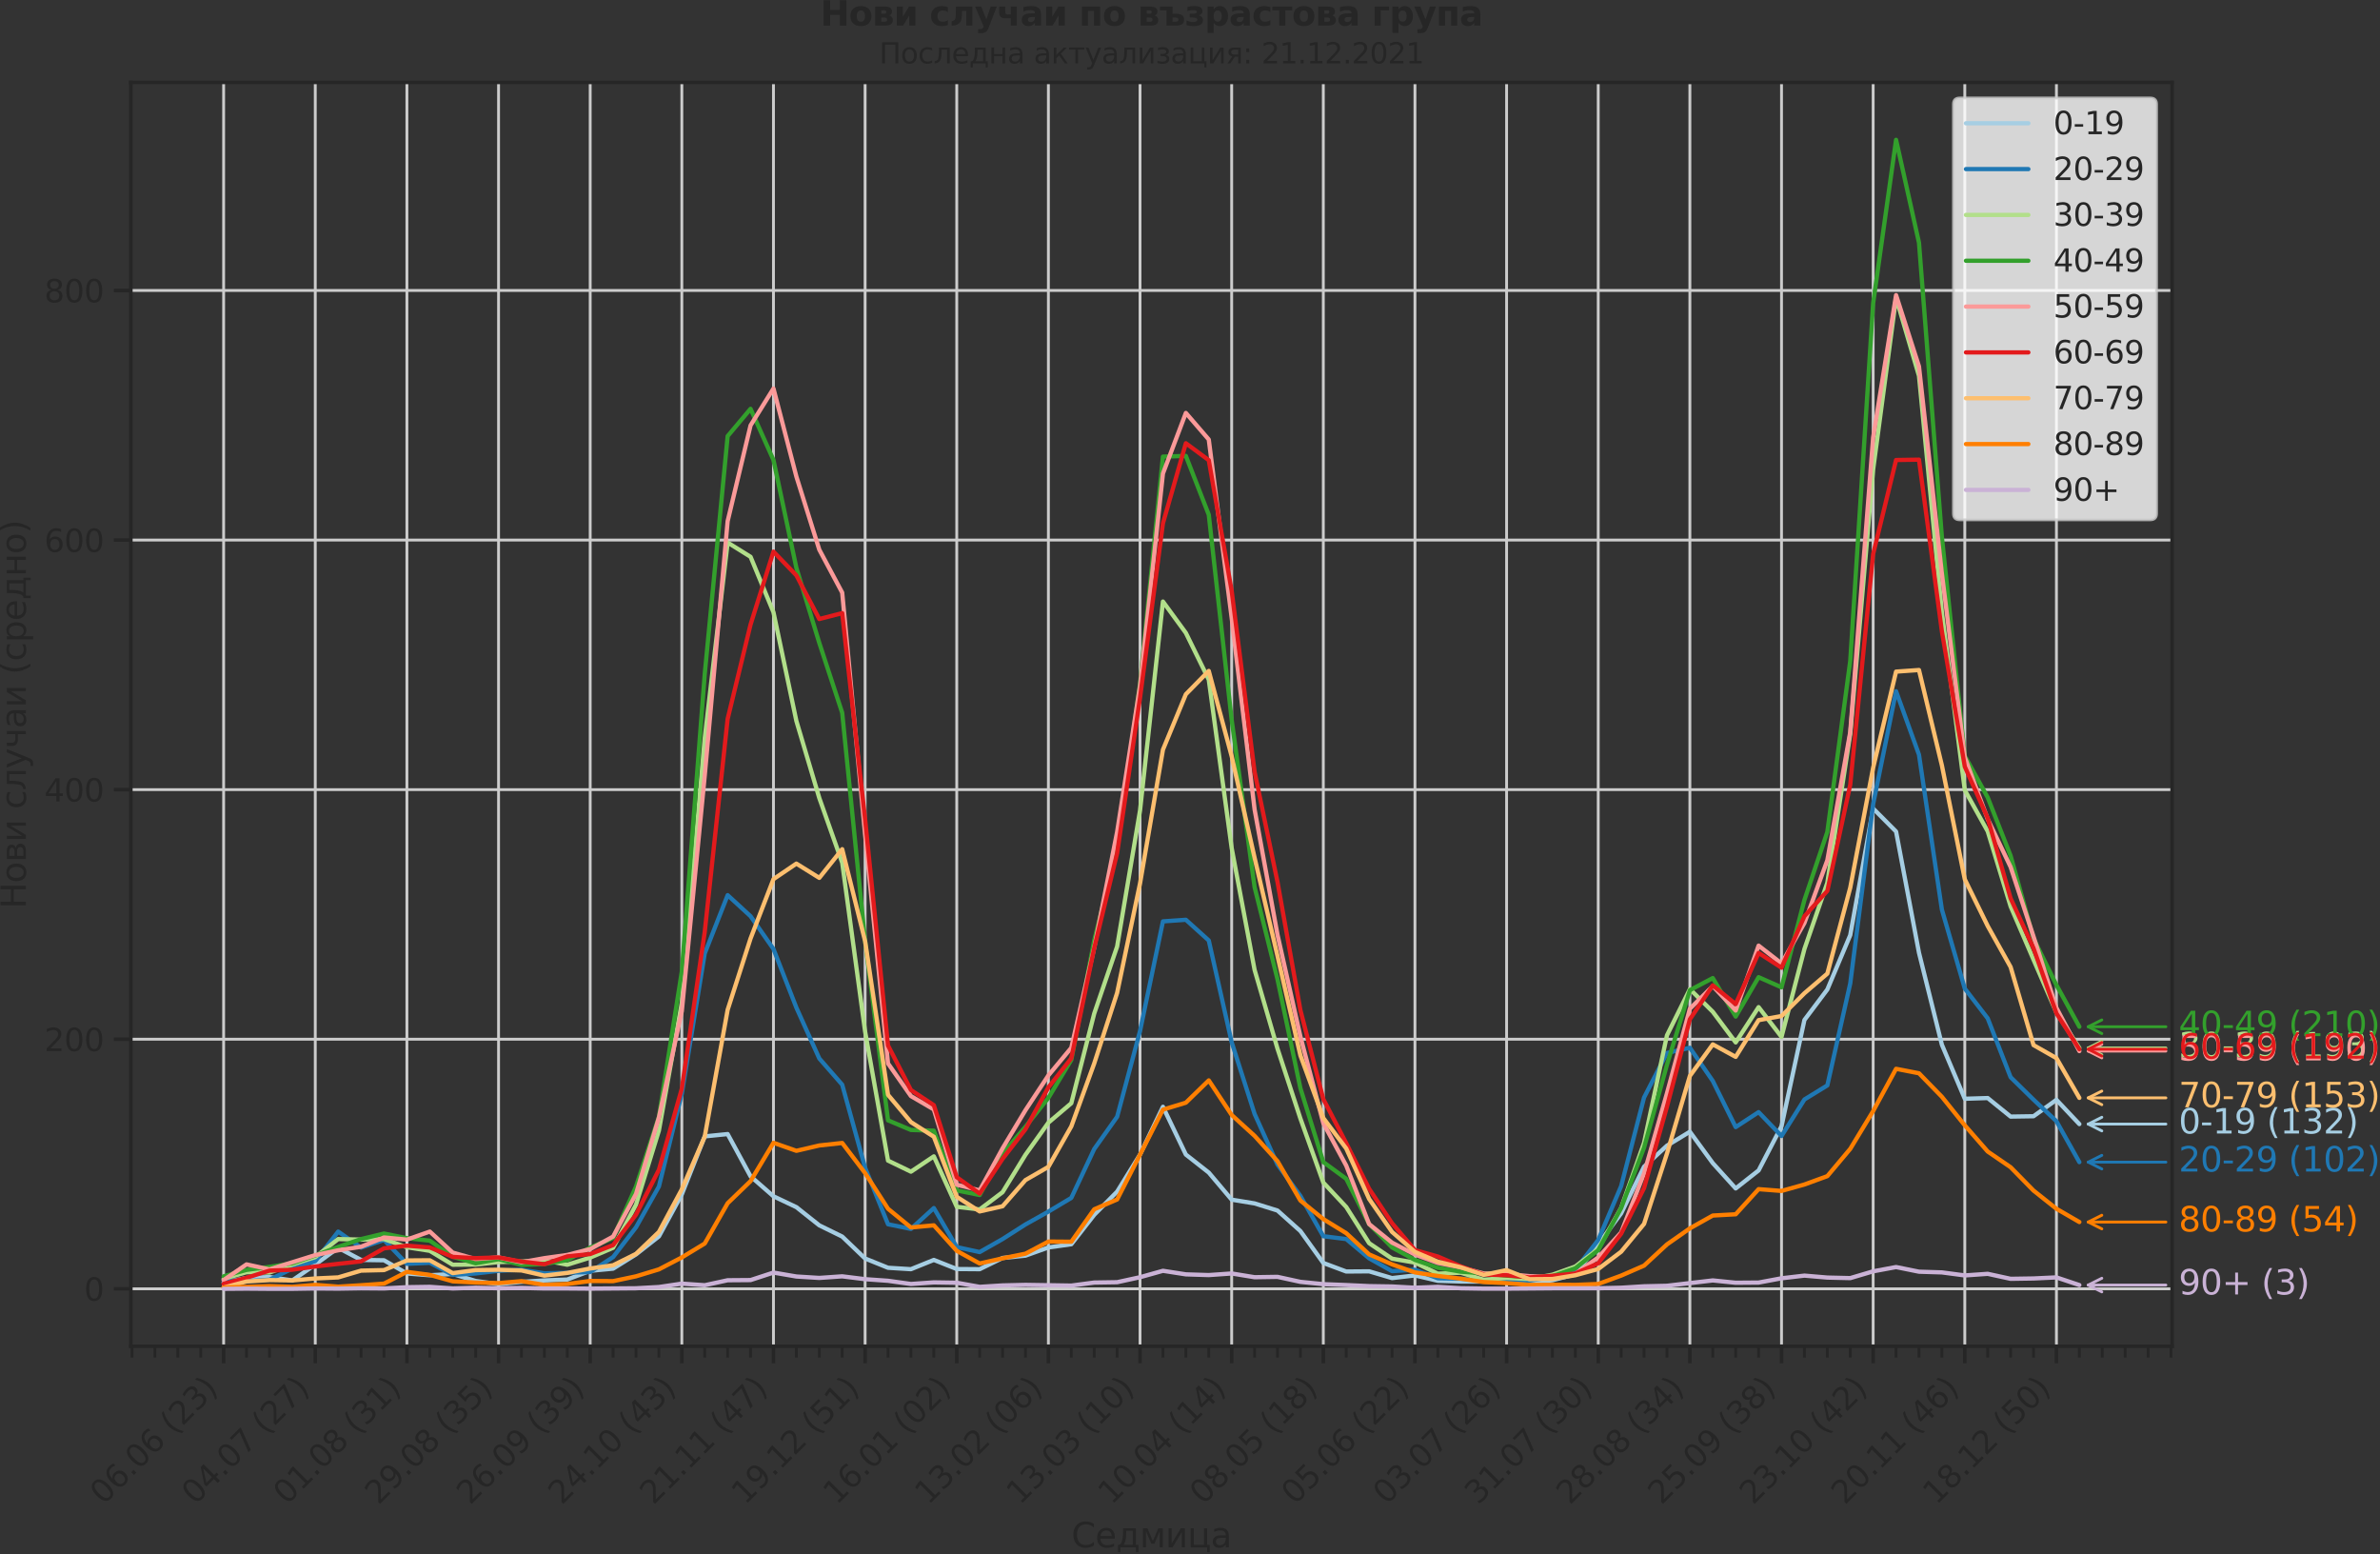 <?xml version="1.0" encoding="utf-8" standalone="no"?>
<!DOCTYPE svg PUBLIC "-//W3C//DTD SVG 1.1//EN"
  "http://www.w3.org/Graphics/SVG/1.1/DTD/svg11.dtd">
<svg xmlns:xlink="http://www.w3.org/1999/xlink" width="838.729pt" height="547.674pt" viewBox="0 0 838.729 547.674" xmlns="http://www.w3.org/2000/svg" version="1.1">
 <rect x="0" y="0" width="838.729" height="547.674" fill="#333333" stroke="none"/>
 <defs>
  <style type="text/css">*{stroke-linejoin: round; stroke-linecap: butt}</style>
 </defs>
 <g id="figure_1">
  <g id="patch_1">
   <path d="M 0 547.674 
L 838.729 547.674 
L 838.729 0 
L 0 0 
L 0 547.674 
z
" style="fill: none"/>
  </g>
  <g id="axes_1">
   <g id="patch_2">
    <path d="M 46.11 474.326 
L 765.476 474.326 
L 765.476 29.024 
L 46.11 29.024 
L 46.11 474.326 
z
" style="fill: none"/>
   </g>
   <g id="matplotlib.axis_1">
    <g id="xtick_1">
     <g id="line2d_1">
      <path d="M 78.808 474.326 
L 78.808 29.024 
" clip-path="url(#p19142b063c)" style="fill: none; stroke: #cccccc; stroke-linecap: round"/>
     </g>
     <g id="line2d_2">
      <defs>
       <path id="ma93727b2de" d="M 0 0 
L 0 6 
" style="stroke: #262626; stroke-width: 1.25"/>
      </defs>
      <g>
       <use xlink:href="#ma93727b2de" x="78.808" y="474.326" style="fill: #262626; stroke: #262626; stroke-width: 1.25"/>
      </g>
     </g>
     <g id="text_1">
      <!-- 06.06 (23) -->
      <g style="fill: #262626" transform="translate(36.484 530.442)rotate(-45)scale(0.11 -0.11)">
       <defs>
        <path id="DejaVuSans-30" d="M 2034 4250 
Q 1547 4250 1301 3770 
Q 1056 3291 1056 2328 
Q 1056 1369 1301 889 
Q 1547 409 2034 409 
Q 2525 409 2770 889 
Q 3016 1369 3016 2328 
Q 3016 3291 2770 3770 
Q 2525 4250 2034 4250 
z
M 2034 4750 
Q 2819 4750 3233 4129 
Q 3647 3509 3647 2328 
Q 3647 1150 3233 529 
Q 2819 -91 2034 -91 
Q 1250 -91 836 529 
Q 422 1150 422 2328 
Q 422 3509 836 4129 
Q 1250 4750 2034 4750 
z
" transform="scale(0.016)"/>
        <path id="DejaVuSans-36" d="M 2113 2584 
Q 1688 2584 1439 2293 
Q 1191 2003 1191 1497 
Q 1191 994 1439 701 
Q 1688 409 2113 409 
Q 2538 409 2786 701 
Q 3034 994 3034 1497 
Q 3034 2003 2786 2293 
Q 2538 2584 2113 2584 
z
M 3366 4563 
L 3366 3988 
Q 3128 4100 2886 4159 
Q 2644 4219 2406 4219 
Q 1781 4219 1451 3797 
Q 1122 3375 1075 2522 
Q 1259 2794 1537 2939 
Q 1816 3084 2150 3084 
Q 2853 3084 3261 2657 
Q 3669 2231 3669 1497 
Q 3669 778 3244 343 
Q 2819 -91 2113 -91 
Q 1303 -91 875 529 
Q 447 1150 447 2328 
Q 447 3434 972 4092 
Q 1497 4750 2381 4750 
Q 2619 4750 2861 4703 
Q 3103 4656 3366 4563 
z
" transform="scale(0.016)"/>
        <path id="DejaVuSans-2e" d="M 684 794 
L 1344 794 
L 1344 0 
L 684 0 
L 684 794 
z
" transform="scale(0.016)"/>
        <path id="DejaVuSans-20" transform="scale(0.016)"/>
        <path id="DejaVuSans-28" d="M 1984 4856 
Q 1566 4138 1362 3434 
Q 1159 2731 1159 2009 
Q 1159 1288 1364 580 
Q 1569 -128 1984 -844 
L 1484 -844 
Q 1016 -109 783 600 
Q 550 1309 550 2009 
Q 550 2706 781 3412 
Q 1013 4119 1484 4856 
L 1984 4856 
z
" transform="scale(0.016)"/>
        <path id="DejaVuSans-32" d="M 1228 531 
L 3431 531 
L 3431 0 
L 469 0 
L 469 531 
Q 828 903 1448 1529 
Q 2069 2156 2228 2338 
Q 2531 2678 2651 2914 
Q 2772 3150 2772 3378 
Q 2772 3750 2511 3984 
Q 2250 4219 1831 4219 
Q 1534 4219 1204 4116 
Q 875 4013 500 3803 
L 500 4441 
Q 881 4594 1212 4672 
Q 1544 4750 1819 4750 
Q 2544 4750 2975 4387 
Q 3406 4025 3406 3419 
Q 3406 3131 3298 2873 
Q 3191 2616 2906 2266 
Q 2828 2175 2409 1742 
Q 1991 1309 1228 531 
z
" transform="scale(0.016)"/>
        <path id="DejaVuSans-33" d="M 2597 2516 
Q 3050 2419 3304 2112 
Q 3559 1806 3559 1356 
Q 3559 666 3084 287 
Q 2609 -91 1734 -91 
Q 1441 -91 1130 -33 
Q 819 25 488 141 
L 488 750 
Q 750 597 1062 519 
Q 1375 441 1716 441 
Q 2309 441 2620 675 
Q 2931 909 2931 1356 
Q 2931 1769 2642 2001 
Q 2353 2234 1838 2234 
L 1294 2234 
L 1294 2753 
L 1863 2753 
Q 2328 2753 2575 2939 
Q 2822 3125 2822 3475 
Q 2822 3834 2567 4026 
Q 2313 4219 1838 4219 
Q 1578 4219 1281 4162 
Q 984 4106 628 3988 
L 628 4550 
Q 988 4650 1302 4700 
Q 1616 4750 1894 4750 
Q 2613 4750 3031 4423 
Q 3450 4097 3450 3541 
Q 3450 3153 3228 2886 
Q 3006 2619 2597 2516 
z
" transform="scale(0.016)"/>
        <path id="DejaVuSans-29" d="M 513 4856 
L 1013 4856 
Q 1481 4119 1714 3412 
Q 1947 2706 1947 2009 
Q 1947 1309 1714 600 
Q 1481 -109 1013 -844 
L 513 -844 
Q 928 -128 1133 580 
Q 1338 1288 1338 2009 
Q 1338 2731 1133 3434 
Q 928 4138 513 4856 
z
" transform="scale(0.016)"/>
       </defs>
       <use xlink:href="#DejaVuSans-30"/>
       <use xlink:href="#DejaVuSans-36" x="63.623"/>
       <use xlink:href="#DejaVuSans-2e" x="127.246"/>
       <use xlink:href="#DejaVuSans-30" x="159.033"/>
       <use xlink:href="#DejaVuSans-36" x="222.656"/>
       <use xlink:href="#DejaVuSans-20" x="286.279"/>
       <use xlink:href="#DejaVuSans-28" x="318.066"/>
       <use xlink:href="#DejaVuSans-32" x="357.08"/>
       <use xlink:href="#DejaVuSans-33" x="420.703"/>
       <use xlink:href="#DejaVuSans-29" x="484.326"/>
      </g>
     </g>
    </g>
    <g id="xtick_2">
     <g id="line2d_3">
      <path d="M 111.103 474.326 
L 111.103 29.024 
" clip-path="url(#p19142b063c)" style="fill: none; stroke: #cccccc; stroke-linecap: round"/>
     </g>
     <g id="line2d_4">
      <g>
       <use xlink:href="#ma93727b2de" x="111.103" y="474.326" style="fill: #262626; stroke: #262626; stroke-width: 1.25"/>
      </g>
     </g>
     <g id="text_2">
      <!-- 04.07 (27) -->
      <g style="fill: #262626" transform="translate(68.779 530.442)rotate(-45)scale(0.11 -0.11)">
       <defs>
        <path id="DejaVuSans-34" d="M 2419 4116 
L 825 1625 
L 2419 1625 
L 2419 4116 
z
M 2253 4666 
L 3047 4666 
L 3047 1625 
L 3713 1625 
L 3713 1100 
L 3047 1100 
L 3047 0 
L 2419 0 
L 2419 1100 
L 313 1100 
L 313 1709 
L 2253 4666 
z
" transform="scale(0.016)"/>
        <path id="DejaVuSans-37" d="M 525 4666 
L 3525 4666 
L 3525 4397 
L 1831 0 
L 1172 0 
L 2766 4134 
L 525 4134 
L 525 4666 
z
" transform="scale(0.016)"/>
       </defs>
       <use xlink:href="#DejaVuSans-30"/>
       <use xlink:href="#DejaVuSans-34" x="63.623"/>
       <use xlink:href="#DejaVuSans-2e" x="127.246"/>
       <use xlink:href="#DejaVuSans-30" x="159.033"/>
       <use xlink:href="#DejaVuSans-37" x="222.656"/>
       <use xlink:href="#DejaVuSans-20" x="286.279"/>
       <use xlink:href="#DejaVuSans-28" x="318.066"/>
       <use xlink:href="#DejaVuSans-32" x="357.08"/>
       <use xlink:href="#DejaVuSans-37" x="420.703"/>
       <use xlink:href="#DejaVuSans-29" x="484.326"/>
      </g>
     </g>
    </g>
    <g id="xtick_3">
     <g id="line2d_5">
      <path d="M 143.398 474.326 
L 143.398 29.024 
" clip-path="url(#p19142b063c)" style="fill: none; stroke: #cccccc; stroke-linecap: round"/>
     </g>
     <g id="line2d_6">
      <g>
       <use xlink:href="#ma93727b2de" x="143.398" y="474.326" style="fill: #262626; stroke: #262626; stroke-width: 1.25"/>
      </g>
     </g>
     <g id="text_3">
      <!-- 01.08 (31) -->
      <g style="fill: #262626" transform="translate(101.074 530.442)rotate(-45)scale(0.11 -0.11)">
       <defs>
        <path id="DejaVuSans-31" d="M 794 531 
L 1825 531 
L 1825 4091 
L 703 3866 
L 703 4441 
L 1819 4666 
L 2450 4666 
L 2450 531 
L 3481 531 
L 3481 0 
L 794 0 
L 794 531 
z
" transform="scale(0.016)"/>
        <path id="DejaVuSans-38" d="M 2034 2216 
Q 1584 2216 1326 1975 
Q 1069 1734 1069 1313 
Q 1069 891 1326 650 
Q 1584 409 2034 409 
Q 2484 409 2743 651 
Q 3003 894 3003 1313 
Q 3003 1734 2745 1975 
Q 2488 2216 2034 2216 
z
M 1403 2484 
Q 997 2584 770 2862 
Q 544 3141 544 3541 
Q 544 4100 942 4425 
Q 1341 4750 2034 4750 
Q 2731 4750 3128 4425 
Q 3525 4100 3525 3541 
Q 3525 3141 3298 2862 
Q 3072 2584 2669 2484 
Q 3125 2378 3379 2068 
Q 3634 1759 3634 1313 
Q 3634 634 3220 271 
Q 2806 -91 2034 -91 
Q 1263 -91 848 271 
Q 434 634 434 1313 
Q 434 1759 690 2068 
Q 947 2378 1403 2484 
z
M 1172 3481 
Q 1172 3119 1398 2916 
Q 1625 2713 2034 2713 
Q 2441 2713 2670 2916 
Q 2900 3119 2900 3481 
Q 2900 3844 2670 4047 
Q 2441 4250 2034 4250 
Q 1625 4250 1398 4047 
Q 1172 3844 1172 3481 
z
" transform="scale(0.016)"/>
       </defs>
       <use xlink:href="#DejaVuSans-30"/>
       <use xlink:href="#DejaVuSans-31" x="63.623"/>
       <use xlink:href="#DejaVuSans-2e" x="127.246"/>
       <use xlink:href="#DejaVuSans-30" x="159.033"/>
       <use xlink:href="#DejaVuSans-38" x="222.656"/>
       <use xlink:href="#DejaVuSans-20" x="286.279"/>
       <use xlink:href="#DejaVuSans-28" x="318.066"/>
       <use xlink:href="#DejaVuSans-33" x="357.08"/>
       <use xlink:href="#DejaVuSans-31" x="420.703"/>
       <use xlink:href="#DejaVuSans-29" x="484.326"/>
      </g>
     </g>
    </g>
    <g id="xtick_4">
     <g id="line2d_7">
      <path d="M 175.693 474.326 
L 175.693 29.024 
" clip-path="url(#p19142b063c)" style="fill: none; stroke: #cccccc; stroke-linecap: round"/>
     </g>
     <g id="line2d_8">
      <g>
       <use xlink:href="#ma93727b2de" x="175.693" y="474.326" style="fill: #262626; stroke: #262626; stroke-width: 1.25"/>
      </g>
     </g>
     <g id="text_4">
      <!-- 29.08 (35) -->
      <g style="fill: #262626" transform="translate(133.369 530.442)rotate(-45)scale(0.11 -0.11)">
       <defs>
        <path id="DejaVuSans-39" d="M 703 97 
L 703 672 
Q 941 559 1184 500 
Q 1428 441 1663 441 
Q 2288 441 2617 861 
Q 2947 1281 2994 2138 
Q 2813 1869 2534 1725 
Q 2256 1581 1919 1581 
Q 1219 1581 811 2004 
Q 403 2428 403 3163 
Q 403 3881 828 4315 
Q 1253 4750 1959 4750 
Q 2769 4750 3195 4129 
Q 3622 3509 3622 2328 
Q 3622 1225 3098 567 
Q 2575 -91 1691 -91 
Q 1453 -91 1209 -44 
Q 966 3 703 97 
z
M 1959 2075 
Q 2384 2075 2632 2365 
Q 2881 2656 2881 3163 
Q 2881 3666 2632 3958 
Q 2384 4250 1959 4250 
Q 1534 4250 1286 3958 
Q 1038 3666 1038 3163 
Q 1038 2656 1286 2365 
Q 1534 2075 1959 2075 
z
" transform="scale(0.016)"/>
        <path id="DejaVuSans-35" d="M 691 4666 
L 3169 4666 
L 3169 4134 
L 1269 4134 
L 1269 2991 
Q 1406 3038 1543 3061 
Q 1681 3084 1819 3084 
Q 2600 3084 3056 2656 
Q 3513 2228 3513 1497 
Q 3513 744 3044 326 
Q 2575 -91 1722 -91 
Q 1428 -91 1123 -41 
Q 819 9 494 109 
L 494 744 
Q 775 591 1075 516 
Q 1375 441 1709 441 
Q 2250 441 2565 725 
Q 2881 1009 2881 1497 
Q 2881 1984 2565 2268 
Q 2250 2553 1709 2553 
Q 1456 2553 1204 2497 
Q 953 2441 691 2322 
L 691 4666 
z
" transform="scale(0.016)"/>
       </defs>
       <use xlink:href="#DejaVuSans-32"/>
       <use xlink:href="#DejaVuSans-39" x="63.623"/>
       <use xlink:href="#DejaVuSans-2e" x="127.246"/>
       <use xlink:href="#DejaVuSans-30" x="159.033"/>
       <use xlink:href="#DejaVuSans-38" x="222.656"/>
       <use xlink:href="#DejaVuSans-20" x="286.279"/>
       <use xlink:href="#DejaVuSans-28" x="318.066"/>
       <use xlink:href="#DejaVuSans-33" x="357.08"/>
       <use xlink:href="#DejaVuSans-35" x="420.703"/>
       <use xlink:href="#DejaVuSans-29" x="484.326"/>
      </g>
     </g>
    </g>
    <g id="xtick_5">
     <g id="line2d_9">
      <path d="M 207.988 474.326 
L 207.988 29.024 
" clip-path="url(#p19142b063c)" style="fill: none; stroke: #cccccc; stroke-linecap: round"/>
     </g>
     <g id="line2d_10">
      <g>
       <use xlink:href="#ma93727b2de" x="207.988" y="474.326" style="fill: #262626; stroke: #262626; stroke-width: 1.25"/>
      </g>
     </g>
     <g id="text_5">
      <!-- 26.09 (39) -->
      <g style="fill: #262626" transform="translate(165.663 530.442)rotate(-45)scale(0.11 -0.11)">
       <use xlink:href="#DejaVuSans-32"/>
       <use xlink:href="#DejaVuSans-36" x="63.623"/>
       <use xlink:href="#DejaVuSans-2e" x="127.246"/>
       <use xlink:href="#DejaVuSans-30" x="159.033"/>
       <use xlink:href="#DejaVuSans-39" x="222.656"/>
       <use xlink:href="#DejaVuSans-20" x="286.279"/>
       <use xlink:href="#DejaVuSans-28" x="318.066"/>
       <use xlink:href="#DejaVuSans-33" x="357.08"/>
       <use xlink:href="#DejaVuSans-39" x="420.703"/>
       <use xlink:href="#DejaVuSans-29" x="484.326"/>
      </g>
     </g>
    </g>
    <g id="xtick_6">
     <g id="line2d_11">
      <path d="M 240.282 474.326 
L 240.282 29.024 
" clip-path="url(#p19142b063c)" style="fill: none; stroke: #cccccc; stroke-linecap: round"/>
     </g>
     <g id="line2d_12">
      <g>
       <use xlink:href="#ma93727b2de" x="240.282" y="474.326" style="fill: #262626; stroke: #262626; stroke-width: 1.25"/>
      </g>
     </g>
     <g id="text_6">
      <!-- 24.10 (43) -->
      <g style="fill: #262626" transform="translate(197.958 530.442)rotate(-45)scale(0.11 -0.11)">
       <use xlink:href="#DejaVuSans-32"/>
       <use xlink:href="#DejaVuSans-34" x="63.623"/>
       <use xlink:href="#DejaVuSans-2e" x="127.246"/>
       <use xlink:href="#DejaVuSans-31" x="159.033"/>
       <use xlink:href="#DejaVuSans-30" x="222.656"/>
       <use xlink:href="#DejaVuSans-20" x="286.279"/>
       <use xlink:href="#DejaVuSans-28" x="318.066"/>
       <use xlink:href="#DejaVuSans-34" x="357.08"/>
       <use xlink:href="#DejaVuSans-33" x="420.703"/>
       <use xlink:href="#DejaVuSans-29" x="484.326"/>
      </g>
     </g>
    </g>
    <g id="xtick_7">
     <g id="line2d_13">
      <path d="M 272.577 474.326 
L 272.577 29.024 
" clip-path="url(#p19142b063c)" style="fill: none; stroke: #cccccc; stroke-linecap: round"/>
     </g>
     <g id="line2d_14">
      <g>
       <use xlink:href="#ma93727b2de" x="272.577" y="474.326" style="fill: #262626; stroke: #262626; stroke-width: 1.25"/>
      </g>
     </g>
     <g id="text_7">
      <!-- 21.11 (47) -->
      <g style="fill: #262626" transform="translate(230.253 530.442)rotate(-45)scale(0.11 -0.11)">
       <use xlink:href="#DejaVuSans-32"/>
       <use xlink:href="#DejaVuSans-31" x="63.623"/>
       <use xlink:href="#DejaVuSans-2e" x="127.246"/>
       <use xlink:href="#DejaVuSans-31" x="159.033"/>
       <use xlink:href="#DejaVuSans-31" x="222.656"/>
       <use xlink:href="#DejaVuSans-20" x="286.279"/>
       <use xlink:href="#DejaVuSans-28" x="318.066"/>
       <use xlink:href="#DejaVuSans-34" x="357.08"/>
       <use xlink:href="#DejaVuSans-37" x="420.703"/>
       <use xlink:href="#DejaVuSans-29" x="484.326"/>
      </g>
     </g>
    </g>
    <g id="xtick_8">
     <g id="line2d_15">
      <path d="M 304.872 474.326 
L 304.872 29.024 
" clip-path="url(#p19142b063c)" style="fill: none; stroke: #cccccc; stroke-linecap: round"/>
     </g>
     <g id="line2d_16">
      <g>
       <use xlink:href="#ma93727b2de" x="304.872" y="474.326" style="fill: #262626; stroke: #262626; stroke-width: 1.25"/>
      </g>
     </g>
     <g id="text_8">
      <!-- 19.12 (51) -->
      <g style="fill: #262626" transform="translate(262.548 530.442)rotate(-45)scale(0.11 -0.11)">
       <use xlink:href="#DejaVuSans-31"/>
       <use xlink:href="#DejaVuSans-39" x="63.623"/>
       <use xlink:href="#DejaVuSans-2e" x="127.246"/>
       <use xlink:href="#DejaVuSans-31" x="159.033"/>
       <use xlink:href="#DejaVuSans-32" x="222.656"/>
       <use xlink:href="#DejaVuSans-20" x="286.279"/>
       <use xlink:href="#DejaVuSans-28" x="318.066"/>
       <use xlink:href="#DejaVuSans-35" x="357.08"/>
       <use xlink:href="#DejaVuSans-31" x="420.703"/>
       <use xlink:href="#DejaVuSans-29" x="484.326"/>
      </g>
     </g>
    </g>
    <g id="xtick_9">
     <g id="line2d_17">
      <path d="M 337.167 474.326 
L 337.167 29.024 
" clip-path="url(#p19142b063c)" style="fill: none; stroke: #cccccc; stroke-linecap: round"/>
     </g>
     <g id="line2d_18">
      <g>
       <use xlink:href="#ma93727b2de" x="337.167" y="474.326" style="fill: #262626; stroke: #262626; stroke-width: 1.25"/>
      </g>
     </g>
     <g id="text_9">
      <!-- 16.01 (02) -->
      <g style="fill: #262626" transform="translate(294.842 530.442)rotate(-45)scale(0.11 -0.11)">
       <use xlink:href="#DejaVuSans-31"/>
       <use xlink:href="#DejaVuSans-36" x="63.623"/>
       <use xlink:href="#DejaVuSans-2e" x="127.246"/>
       <use xlink:href="#DejaVuSans-30" x="159.033"/>
       <use xlink:href="#DejaVuSans-31" x="222.656"/>
       <use xlink:href="#DejaVuSans-20" x="286.279"/>
       <use xlink:href="#DejaVuSans-28" x="318.066"/>
       <use xlink:href="#DejaVuSans-30" x="357.08"/>
       <use xlink:href="#DejaVuSans-32" x="420.703"/>
       <use xlink:href="#DejaVuSans-29" x="484.326"/>
      </g>
     </g>
    </g>
    <g id="xtick_10">
     <g id="line2d_19">
      <path d="M 369.461 474.326 
L 369.461 29.024 
" clip-path="url(#p19142b063c)" style="fill: none; stroke: #cccccc; stroke-linecap: round"/>
     </g>
     <g id="line2d_20">
      <g>
       <use xlink:href="#ma93727b2de" x="369.461" y="474.326" style="fill: #262626; stroke: #262626; stroke-width: 1.25"/>
      </g>
     </g>
     <g id="text_10">
      <!-- 13.02 (06) -->
      <g style="fill: #262626" transform="translate(327.137 530.442)rotate(-45)scale(0.11 -0.11)">
       <use xlink:href="#DejaVuSans-31"/>
       <use xlink:href="#DejaVuSans-33" x="63.623"/>
       <use xlink:href="#DejaVuSans-2e" x="127.246"/>
       <use xlink:href="#DejaVuSans-30" x="159.033"/>
       <use xlink:href="#DejaVuSans-32" x="222.656"/>
       <use xlink:href="#DejaVuSans-20" x="286.279"/>
       <use xlink:href="#DejaVuSans-28" x="318.066"/>
       <use xlink:href="#DejaVuSans-30" x="357.08"/>
       <use xlink:href="#DejaVuSans-36" x="420.703"/>
       <use xlink:href="#DejaVuSans-29" x="484.326"/>
      </g>
     </g>
    </g>
    <g id="xtick_11">
     <g id="line2d_21">
      <path d="M 401.756 474.326 
L 401.756 29.024 
" clip-path="url(#p19142b063c)" style="fill: none; stroke: #cccccc; stroke-linecap: round"/>
     </g>
     <g id="line2d_22">
      <g>
       <use xlink:href="#ma93727b2de" x="401.756" y="474.326" style="fill: #262626; stroke: #262626; stroke-width: 1.25"/>
      </g>
     </g>
     <g id="text_11">
      <!-- 13.03 (10) -->
      <g style="fill: #262626" transform="translate(359.432 530.442)rotate(-45)scale(0.11 -0.11)">
       <use xlink:href="#DejaVuSans-31"/>
       <use xlink:href="#DejaVuSans-33" x="63.623"/>
       <use xlink:href="#DejaVuSans-2e" x="127.246"/>
       <use xlink:href="#DejaVuSans-30" x="159.033"/>
       <use xlink:href="#DejaVuSans-33" x="222.656"/>
       <use xlink:href="#DejaVuSans-20" x="286.279"/>
       <use xlink:href="#DejaVuSans-28" x="318.066"/>
       <use xlink:href="#DejaVuSans-31" x="357.08"/>
       <use xlink:href="#DejaVuSans-30" x="420.703"/>
       <use xlink:href="#DejaVuSans-29" x="484.326"/>
      </g>
     </g>
    </g>
    <g id="xtick_12">
     <g id="line2d_23">
      <path d="M 434.051 474.326 
L 434.051 29.024 
" clip-path="url(#p19142b063c)" style="fill: none; stroke: #cccccc; stroke-linecap: round"/>
     </g>
     <g id="line2d_24">
      <g>
       <use xlink:href="#ma93727b2de" x="434.051" y="474.326" style="fill: #262626; stroke: #262626; stroke-width: 1.25"/>
      </g>
     </g>
     <g id="text_12">
      <!-- 10.04 (14) -->
      <g style="fill: #262626" transform="translate(391.727 530.442)rotate(-45)scale(0.11 -0.11)">
       <use xlink:href="#DejaVuSans-31"/>
       <use xlink:href="#DejaVuSans-30" x="63.623"/>
       <use xlink:href="#DejaVuSans-2e" x="127.246"/>
       <use xlink:href="#DejaVuSans-30" x="159.033"/>
       <use xlink:href="#DejaVuSans-34" x="222.656"/>
       <use xlink:href="#DejaVuSans-20" x="286.279"/>
       <use xlink:href="#DejaVuSans-28" x="318.066"/>
       <use xlink:href="#DejaVuSans-31" x="357.08"/>
       <use xlink:href="#DejaVuSans-34" x="420.703"/>
       <use xlink:href="#DejaVuSans-29" x="484.326"/>
      </g>
     </g>
    </g>
    <g id="xtick_13">
     <g id="line2d_25">
      <path d="M 466.346 474.326 
L 466.346 29.024 
" clip-path="url(#p19142b063c)" style="fill: none; stroke: #cccccc; stroke-linecap: round"/>
     </g>
     <g id="line2d_26">
      <g>
       <use xlink:href="#ma93727b2de" x="466.346" y="474.326" style="fill: #262626; stroke: #262626; stroke-width: 1.25"/>
      </g>
     </g>
     <g id="text_13">
      <!-- 08.05 (18) -->
      <g style="fill: #262626" transform="translate(424.021 530.442)rotate(-45)scale(0.11 -0.11)">
       <use xlink:href="#DejaVuSans-30"/>
       <use xlink:href="#DejaVuSans-38" x="63.623"/>
       <use xlink:href="#DejaVuSans-2e" x="127.246"/>
       <use xlink:href="#DejaVuSans-30" x="159.033"/>
       <use xlink:href="#DejaVuSans-35" x="222.656"/>
       <use xlink:href="#DejaVuSans-20" x="286.279"/>
       <use xlink:href="#DejaVuSans-28" x="318.066"/>
       <use xlink:href="#DejaVuSans-31" x="357.08"/>
       <use xlink:href="#DejaVuSans-38" x="420.703"/>
       <use xlink:href="#DejaVuSans-29" x="484.326"/>
      </g>
     </g>
    </g>
    <g id="xtick_14">
     <g id="line2d_27">
      <path d="M 498.64 474.326 
L 498.64 29.024 
" clip-path="url(#p19142b063c)" style="fill: none; stroke: #cccccc; stroke-linecap: round"/>
     </g>
     <g id="line2d_28">
      <g>
       <use xlink:href="#ma93727b2de" x="498.64" y="474.326" style="fill: #262626; stroke: #262626; stroke-width: 1.25"/>
      </g>
     </g>
     <g id="text_14">
      <!-- 05.06 (22) -->
      <g style="fill: #262626" transform="translate(456.316 530.442)rotate(-45)scale(0.11 -0.11)">
       <use xlink:href="#DejaVuSans-30"/>
       <use xlink:href="#DejaVuSans-35" x="63.623"/>
       <use xlink:href="#DejaVuSans-2e" x="127.246"/>
       <use xlink:href="#DejaVuSans-30" x="159.033"/>
       <use xlink:href="#DejaVuSans-36" x="222.656"/>
       <use xlink:href="#DejaVuSans-20" x="286.279"/>
       <use xlink:href="#DejaVuSans-28" x="318.066"/>
       <use xlink:href="#DejaVuSans-32" x="357.08"/>
       <use xlink:href="#DejaVuSans-32" x="420.703"/>
       <use xlink:href="#DejaVuSans-29" x="484.326"/>
      </g>
     </g>
    </g>
    <g id="xtick_15">
     <g id="line2d_29">
      <path d="M 530.935 474.326 
L 530.935 29.024 
" clip-path="url(#p19142b063c)" style="fill: none; stroke: #cccccc; stroke-linecap: round"/>
     </g>
     <g id="line2d_30">
      <g>
       <use xlink:href="#ma93727b2de" x="530.935" y="474.326" style="fill: #262626; stroke: #262626; stroke-width: 1.25"/>
      </g>
     </g>
     <g id="text_15">
      <!-- 03.07 (26) -->
      <g style="fill: #262626" transform="translate(488.611 530.442)rotate(-45)scale(0.11 -0.11)">
       <use xlink:href="#DejaVuSans-30"/>
       <use xlink:href="#DejaVuSans-33" x="63.623"/>
       <use xlink:href="#DejaVuSans-2e" x="127.246"/>
       <use xlink:href="#DejaVuSans-30" x="159.033"/>
       <use xlink:href="#DejaVuSans-37" x="222.656"/>
       <use xlink:href="#DejaVuSans-20" x="286.279"/>
       <use xlink:href="#DejaVuSans-28" x="318.066"/>
       <use xlink:href="#DejaVuSans-32" x="357.08"/>
       <use xlink:href="#DejaVuSans-36" x="420.703"/>
       <use xlink:href="#DejaVuSans-29" x="484.326"/>
      </g>
     </g>
    </g>
    <g id="xtick_16">
     <g id="line2d_31">
      <path d="M 563.23 474.326 
L 563.23 29.024 
" clip-path="url(#p19142b063c)" style="fill: none; stroke: #cccccc; stroke-linecap: round"/>
     </g>
     <g id="line2d_32">
      <g>
       <use xlink:href="#ma93727b2de" x="563.23" y="474.326" style="fill: #262626; stroke: #262626; stroke-width: 1.25"/>
      </g>
     </g>
     <g id="text_16">
      <!-- 31.07 (30) -->
      <g style="fill: #262626" transform="translate(520.906 530.442)rotate(-45)scale(0.11 -0.11)">
       <use xlink:href="#DejaVuSans-33"/>
       <use xlink:href="#DejaVuSans-31" x="63.623"/>
       <use xlink:href="#DejaVuSans-2e" x="127.246"/>
       <use xlink:href="#DejaVuSans-30" x="159.033"/>
       <use xlink:href="#DejaVuSans-37" x="222.656"/>
       <use xlink:href="#DejaVuSans-20" x="286.279"/>
       <use xlink:href="#DejaVuSans-28" x="318.066"/>
       <use xlink:href="#DejaVuSans-33" x="357.08"/>
       <use xlink:href="#DejaVuSans-30" x="420.703"/>
       <use xlink:href="#DejaVuSans-29" x="484.326"/>
      </g>
     </g>
    </g>
    <g id="xtick_17">
     <g id="line2d_33">
      <path d="M 595.525 474.326 
L 595.525 29.024 
" clip-path="url(#p19142b063c)" style="fill: none; stroke: #cccccc; stroke-linecap: round"/>
     </g>
     <g id="line2d_34">
      <g>
       <use xlink:href="#ma93727b2de" x="595.525" y="474.326" style="fill: #262626; stroke: #262626; stroke-width: 1.25"/>
      </g>
     </g>
     <g id="text_17">
      <!-- 28.08 (34) -->
      <g style="fill: #262626" transform="translate(553.201 530.442)rotate(-45)scale(0.11 -0.11)">
       <use xlink:href="#DejaVuSans-32"/>
       <use xlink:href="#DejaVuSans-38" x="63.623"/>
       <use xlink:href="#DejaVuSans-2e" x="127.246"/>
       <use xlink:href="#DejaVuSans-30" x="159.033"/>
       <use xlink:href="#DejaVuSans-38" x="222.656"/>
       <use xlink:href="#DejaVuSans-20" x="286.279"/>
       <use xlink:href="#DejaVuSans-28" x="318.066"/>
       <use xlink:href="#DejaVuSans-33" x="357.08"/>
       <use xlink:href="#DejaVuSans-34" x="420.703"/>
       <use xlink:href="#DejaVuSans-29" x="484.326"/>
      </g>
     </g>
    </g>
    <g id="xtick_18">
     <g id="line2d_35">
      <path d="M 627.82 474.326 
L 627.82 29.024 
" clip-path="url(#p19142b063c)" style="fill: none; stroke: #cccccc; stroke-linecap: round"/>
     </g>
     <g id="line2d_36">
      <g>
       <use xlink:href="#ma93727b2de" x="627.82" y="474.326" style="fill: #262626; stroke: #262626; stroke-width: 1.25"/>
      </g>
     </g>
     <g id="text_18">
      <!-- 25.09 (38) -->
      <g style="fill: #262626" transform="translate(585.495 530.442)rotate(-45)scale(0.11 -0.11)">
       <use xlink:href="#DejaVuSans-32"/>
       <use xlink:href="#DejaVuSans-35" x="63.623"/>
       <use xlink:href="#DejaVuSans-2e" x="127.246"/>
       <use xlink:href="#DejaVuSans-30" x="159.033"/>
       <use xlink:href="#DejaVuSans-39" x="222.656"/>
       <use xlink:href="#DejaVuSans-20" x="286.279"/>
       <use xlink:href="#DejaVuSans-28" x="318.066"/>
       <use xlink:href="#DejaVuSans-33" x="357.08"/>
       <use xlink:href="#DejaVuSans-38" x="420.703"/>
       <use xlink:href="#DejaVuSans-29" x="484.326"/>
      </g>
     </g>
    </g>
    <g id="xtick_19">
     <g id="line2d_37">
      <path d="M 660.114 474.326 
L 660.114 29.024 
" clip-path="url(#p19142b063c)" style="fill: none; stroke: #cccccc; stroke-linecap: round"/>
     </g>
     <g id="line2d_38">
      <g>
       <use xlink:href="#ma93727b2de" x="660.114" y="474.326" style="fill: #262626; stroke: #262626; stroke-width: 1.25"/>
      </g>
     </g>
     <g id="text_19">
      <!-- 23.10 (42) -->
      <g style="fill: #262626" transform="translate(617.79 530.442)rotate(-45)scale(0.11 -0.11)">
       <use xlink:href="#DejaVuSans-32"/>
       <use xlink:href="#DejaVuSans-33" x="63.623"/>
       <use xlink:href="#DejaVuSans-2e" x="127.246"/>
       <use xlink:href="#DejaVuSans-31" x="159.033"/>
       <use xlink:href="#DejaVuSans-30" x="222.656"/>
       <use xlink:href="#DejaVuSans-20" x="286.279"/>
       <use xlink:href="#DejaVuSans-28" x="318.066"/>
       <use xlink:href="#DejaVuSans-34" x="357.08"/>
       <use xlink:href="#DejaVuSans-32" x="420.703"/>
       <use xlink:href="#DejaVuSans-29" x="484.326"/>
      </g>
     </g>
    </g>
    <g id="xtick_20">
     <g id="line2d_39">
      <path d="M 692.409 474.326 
L 692.409 29.024 
" clip-path="url(#p19142b063c)" style="fill: none; stroke: #cccccc; stroke-linecap: round"/>
     </g>
     <g id="line2d_40">
      <g>
       <use xlink:href="#ma93727b2de" x="692.409" y="474.326" style="fill: #262626; stroke: #262626; stroke-width: 1.25"/>
      </g>
     </g>
     <g id="text_20">
      <!-- 20.11 (46) -->
      <g style="fill: #262626" transform="translate(650.085 530.442)rotate(-45)scale(0.11 -0.11)">
       <use xlink:href="#DejaVuSans-32"/>
       <use xlink:href="#DejaVuSans-30" x="63.623"/>
       <use xlink:href="#DejaVuSans-2e" x="127.246"/>
       <use xlink:href="#DejaVuSans-31" x="159.033"/>
       <use xlink:href="#DejaVuSans-31" x="222.656"/>
       <use xlink:href="#DejaVuSans-20" x="286.279"/>
       <use xlink:href="#DejaVuSans-28" x="318.066"/>
       <use xlink:href="#DejaVuSans-34" x="357.08"/>
       <use xlink:href="#DejaVuSans-36" x="420.703"/>
       <use xlink:href="#DejaVuSans-29" x="484.326"/>
      </g>
     </g>
    </g>
    <g id="xtick_21">
     <g id="line2d_41">
      <path d="M 724.704 474.326 
L 724.704 29.024 
" clip-path="url(#p19142b063c)" style="fill: none; stroke: #cccccc; stroke-linecap: round"/>
     </g>
     <g id="line2d_42">
      <g>
       <use xlink:href="#ma93727b2de" x="724.704" y="474.326" style="fill: #262626; stroke: #262626; stroke-width: 1.25"/>
      </g>
     </g>
     <g id="text_21">
      <!-- 18.12 (50) -->
      <g style="fill: #262626" transform="translate(682.38 530.442)rotate(-45)scale(0.11 -0.11)">
       <use xlink:href="#DejaVuSans-31"/>
       <use xlink:href="#DejaVuSans-38" x="63.623"/>
       <use xlink:href="#DejaVuSans-2e" x="127.246"/>
       <use xlink:href="#DejaVuSans-31" x="159.033"/>
       <use xlink:href="#DejaVuSans-32" x="222.656"/>
       <use xlink:href="#DejaVuSans-20" x="286.279"/>
       <use xlink:href="#DejaVuSans-28" x="318.066"/>
       <use xlink:href="#DejaVuSans-35" x="357.08"/>
       <use xlink:href="#DejaVuSans-30" x="420.703"/>
       <use xlink:href="#DejaVuSans-29" x="484.326"/>
      </g>
     </g>
    </g>
    <g id="xtick_22">
     <g id="line2d_43">
      <defs>
       <path id="mecf7ea5495" d="M 0 0 
L 0 4 
" style="stroke: #262626"/>
      </defs>
      <g>
       <use xlink:href="#mecf7ea5495" x="46.514" y="474.326" style="fill: #262626; stroke: #262626"/>
      </g>
     </g>
    </g>
    <g id="xtick_23">
     <g id="line2d_44">
      <g>
       <use xlink:href="#mecf7ea5495" x="54.587" y="474.326" style="fill: #262626; stroke: #262626"/>
      </g>
     </g>
    </g>
    <g id="xtick_24">
     <g id="line2d_45">
      <g>
       <use xlink:href="#mecf7ea5495" x="62.661" y="474.326" style="fill: #262626; stroke: #262626"/>
      </g>
     </g>
    </g>
    <g id="xtick_25">
     <g id="line2d_46">
      <g>
       <use xlink:href="#mecf7ea5495" x="70.735" y="474.326" style="fill: #262626; stroke: #262626"/>
      </g>
     </g>
    </g>
    <g id="xtick_26">
     <g id="line2d_47">
      <g>
       <use xlink:href="#mecf7ea5495" x="86.882" y="474.326" style="fill: #262626; stroke: #262626"/>
      </g>
     </g>
    </g>
    <g id="xtick_27">
     <g id="line2d_48">
      <g>
       <use xlink:href="#mecf7ea5495" x="94.956" y="474.326" style="fill: #262626; stroke: #262626"/>
      </g>
     </g>
    </g>
    <g id="xtick_28">
     <g id="line2d_49">
      <g>
       <use xlink:href="#mecf7ea5495" x="103.03" y="474.326" style="fill: #262626; stroke: #262626"/>
      </g>
     </g>
    </g>
    <g id="xtick_29">
     <g id="line2d_50">
      <g>
       <use xlink:href="#mecf7ea5495" x="119.177" y="474.326" style="fill: #262626; stroke: #262626"/>
      </g>
     </g>
    </g>
    <g id="xtick_30">
     <g id="line2d_51">
      <g>
       <use xlink:href="#mecf7ea5495" x="127.251" y="474.326" style="fill: #262626; stroke: #262626"/>
      </g>
     </g>
    </g>
    <g id="xtick_31">
     <g id="line2d_52">
      <g>
       <use xlink:href="#mecf7ea5495" x="135.324" y="474.326" style="fill: #262626; stroke: #262626"/>
      </g>
     </g>
    </g>
    <g id="xtick_32">
     <g id="line2d_53">
      <g>
       <use xlink:href="#mecf7ea5495" x="151.472" y="474.326" style="fill: #262626; stroke: #262626"/>
      </g>
     </g>
    </g>
    <g id="xtick_33">
     <g id="line2d_54">
      <g>
       <use xlink:href="#mecf7ea5495" x="159.545" y="474.326" style="fill: #262626; stroke: #262626"/>
      </g>
     </g>
    </g>
    <g id="xtick_34">
     <g id="line2d_55">
      <g>
       <use xlink:href="#mecf7ea5495" x="167.619" y="474.326" style="fill: #262626; stroke: #262626"/>
      </g>
     </g>
    </g>
    <g id="xtick_35">
     <g id="line2d_56">
      <g>
       <use xlink:href="#mecf7ea5495" x="183.766" y="474.326" style="fill: #262626; stroke: #262626"/>
      </g>
     </g>
    </g>
    <g id="xtick_36">
     <g id="line2d_57">
      <g>
       <use xlink:href="#mecf7ea5495" x="191.84" y="474.326" style="fill: #262626; stroke: #262626"/>
      </g>
     </g>
    </g>
    <g id="xtick_37">
     <g id="line2d_58">
      <g>
       <use xlink:href="#mecf7ea5495" x="199.914" y="474.326" style="fill: #262626; stroke: #262626"/>
      </g>
     </g>
    </g>
    <g id="xtick_38">
     <g id="line2d_59">
      <g>
       <use xlink:href="#mecf7ea5495" x="216.061" y="474.326" style="fill: #262626; stroke: #262626"/>
      </g>
     </g>
    </g>
    <g id="xtick_39">
     <g id="line2d_60">
      <g>
       <use xlink:href="#mecf7ea5495" x="224.135" y="474.326" style="fill: #262626; stroke: #262626"/>
      </g>
     </g>
    </g>
    <g id="xtick_40">
     <g id="line2d_61">
      <g>
       <use xlink:href="#mecf7ea5495" x="232.209" y="474.326" style="fill: #262626; stroke: #262626"/>
      </g>
     </g>
    </g>
    <g id="xtick_41">
     <g id="line2d_62">
      <g>
       <use xlink:href="#mecf7ea5495" x="248.356" y="474.326" style="fill: #262626; stroke: #262626"/>
      </g>
     </g>
    </g>
    <g id="xtick_42">
     <g id="line2d_63">
      <g>
       <use xlink:href="#mecf7ea5495" x="256.43" y="474.326" style="fill: #262626; stroke: #262626"/>
      </g>
     </g>
    </g>
    <g id="xtick_43">
     <g id="line2d_64">
      <g>
       <use xlink:href="#mecf7ea5495" x="264.503" y="474.326" style="fill: #262626; stroke: #262626"/>
      </g>
     </g>
    </g>
    <g id="xtick_44">
     <g id="line2d_65">
      <g>
       <use xlink:href="#mecf7ea5495" x="280.651" y="474.326" style="fill: #262626; stroke: #262626"/>
      </g>
     </g>
    </g>
    <g id="xtick_45">
     <g id="line2d_66">
      <g>
       <use xlink:href="#mecf7ea5495" x="288.724" y="474.326" style="fill: #262626; stroke: #262626"/>
      </g>
     </g>
    </g>
    <g id="xtick_46">
     <g id="line2d_67">
      <g>
       <use xlink:href="#mecf7ea5495" x="296.798" y="474.326" style="fill: #262626; stroke: #262626"/>
      </g>
     </g>
    </g>
    <g id="xtick_47">
     <g id="line2d_68">
      <g>
       <use xlink:href="#mecf7ea5495" x="312.946" y="474.326" style="fill: #262626; stroke: #262626"/>
      </g>
     </g>
    </g>
    <g id="xtick_48">
     <g id="line2d_69">
      <g>
       <use xlink:href="#mecf7ea5495" x="321.019" y="474.326" style="fill: #262626; stroke: #262626"/>
      </g>
     </g>
    </g>
    <g id="xtick_49">
     <g id="line2d_70">
      <g>
       <use xlink:href="#mecf7ea5495" x="329.093" y="474.326" style="fill: #262626; stroke: #262626"/>
      </g>
     </g>
    </g>
    <g id="xtick_50">
     <g id="line2d_71">
      <g>
       <use xlink:href="#mecf7ea5495" x="345.24" y="474.326" style="fill: #262626; stroke: #262626"/>
      </g>
     </g>
    </g>
    <g id="xtick_51">
     <g id="line2d_72">
      <g>
       <use xlink:href="#mecf7ea5495" x="353.314" y="474.326" style="fill: #262626; stroke: #262626"/>
      </g>
     </g>
    </g>
    <g id="xtick_52">
     <g id="line2d_73">
      <g>
       <use xlink:href="#mecf7ea5495" x="361.388" y="474.326" style="fill: #262626; stroke: #262626"/>
      </g>
     </g>
    </g>
    <g id="xtick_53">
     <g id="line2d_74">
      <g>
       <use xlink:href="#mecf7ea5495" x="377.535" y="474.326" style="fill: #262626; stroke: #262626"/>
      </g>
     </g>
    </g>
    <g id="xtick_54">
     <g id="line2d_75">
      <g>
       <use xlink:href="#mecf7ea5495" x="385.609" y="474.326" style="fill: #262626; stroke: #262626"/>
      </g>
     </g>
    </g>
    <g id="xtick_55">
     <g id="line2d_76">
      <g>
       <use xlink:href="#mecf7ea5495" x="393.682" y="474.326" style="fill: #262626; stroke: #262626"/>
      </g>
     </g>
    </g>
    <g id="xtick_56">
     <g id="line2d_77">
      <g>
       <use xlink:href="#mecf7ea5495" x="409.83" y="474.326" style="fill: #262626; stroke: #262626"/>
      </g>
     </g>
    </g>
    <g id="xtick_57">
     <g id="line2d_78">
      <g>
       <use xlink:href="#mecf7ea5495" x="417.904" y="474.326" style="fill: #262626; stroke: #262626"/>
      </g>
     </g>
    </g>
    <g id="xtick_58">
     <g id="line2d_79">
      <g>
       <use xlink:href="#mecf7ea5495" x="425.977" y="474.326" style="fill: #262626; stroke: #262626"/>
      </g>
     </g>
    </g>
    <g id="xtick_59">
     <g id="line2d_80">
      <g>
       <use xlink:href="#mecf7ea5495" x="442.125" y="474.326" style="fill: #262626; stroke: #262626"/>
      </g>
     </g>
    </g>
    <g id="xtick_60">
     <g id="line2d_81">
      <g>
       <use xlink:href="#mecf7ea5495" x="450.198" y="474.326" style="fill: #262626; stroke: #262626"/>
      </g>
     </g>
    </g>
    <g id="xtick_61">
     <g id="line2d_82">
      <g>
       <use xlink:href="#mecf7ea5495" x="458.272" y="474.326" style="fill: #262626; stroke: #262626"/>
      </g>
     </g>
    </g>
    <g id="xtick_62">
     <g id="line2d_83">
      <g>
       <use xlink:href="#mecf7ea5495" x="474.419" y="474.326" style="fill: #262626; stroke: #262626"/>
      </g>
     </g>
    </g>
    <g id="xtick_63">
     <g id="line2d_84">
      <g>
       <use xlink:href="#mecf7ea5495" x="482.493" y="474.326" style="fill: #262626; stroke: #262626"/>
      </g>
     </g>
    </g>
    <g id="xtick_64">
     <g id="line2d_85">
      <g>
       <use xlink:href="#mecf7ea5495" x="490.567" y="474.326" style="fill: #262626; stroke: #262626"/>
      </g>
     </g>
    </g>
    <g id="xtick_65">
     <g id="line2d_86">
      <g>
       <use xlink:href="#mecf7ea5495" x="506.714" y="474.326" style="fill: #262626; stroke: #262626"/>
      </g>
     </g>
    </g>
    <g id="xtick_66">
     <g id="line2d_87">
      <g>
       <use xlink:href="#mecf7ea5495" x="514.788" y="474.326" style="fill: #262626; stroke: #262626"/>
      </g>
     </g>
    </g>
    <g id="xtick_67">
     <g id="line2d_88">
      <g>
       <use xlink:href="#mecf7ea5495" x="522.862" y="474.326" style="fill: #262626; stroke: #262626"/>
      </g>
     </g>
    </g>
    <g id="xtick_68">
     <g id="line2d_89">
      <g>
       <use xlink:href="#mecf7ea5495" x="539.009" y="474.326" style="fill: #262626; stroke: #262626"/>
      </g>
     </g>
    </g>
    <g id="xtick_69">
     <g id="line2d_90">
      <g>
       <use xlink:href="#mecf7ea5495" x="547.083" y="474.326" style="fill: #262626; stroke: #262626"/>
      </g>
     </g>
    </g>
    <g id="xtick_70">
     <g id="line2d_91">
      <g>
       <use xlink:href="#mecf7ea5495" x="555.156" y="474.326" style="fill: #262626; stroke: #262626"/>
      </g>
     </g>
    </g>
    <g id="xtick_71">
     <g id="line2d_92">
      <g>
       <use xlink:href="#mecf7ea5495" x="571.304" y="474.326" style="fill: #262626; stroke: #262626"/>
      </g>
     </g>
    </g>
    <g id="xtick_72">
     <g id="line2d_93">
      <g>
       <use xlink:href="#mecf7ea5495" x="579.377" y="474.326" style="fill: #262626; stroke: #262626"/>
      </g>
     </g>
    </g>
    <g id="xtick_73">
     <g id="line2d_94">
      <g>
       <use xlink:href="#mecf7ea5495" x="587.451" y="474.326" style="fill: #262626; stroke: #262626"/>
      </g>
     </g>
    </g>
    <g id="xtick_74">
     <g id="line2d_95">
      <g>
       <use xlink:href="#mecf7ea5495" x="603.598" y="474.326" style="fill: #262626; stroke: #262626"/>
      </g>
     </g>
    </g>
    <g id="xtick_75">
     <g id="line2d_96">
      <g>
       <use xlink:href="#mecf7ea5495" x="611.672" y="474.326" style="fill: #262626; stroke: #262626"/>
      </g>
     </g>
    </g>
    <g id="xtick_76">
     <g id="line2d_97">
      <g>
       <use xlink:href="#mecf7ea5495" x="619.746" y="474.326" style="fill: #262626; stroke: #262626"/>
      </g>
     </g>
    </g>
    <g id="xtick_77">
     <g id="line2d_98">
      <g>
       <use xlink:href="#mecf7ea5495" x="635.893" y="474.326" style="fill: #262626; stroke: #262626"/>
      </g>
     </g>
    </g>
    <g id="xtick_78">
     <g id="line2d_99">
      <g>
       <use xlink:href="#mecf7ea5495" x="643.967" y="474.326" style="fill: #262626; stroke: #262626"/>
      </g>
     </g>
    </g>
    <g id="xtick_79">
     <g id="line2d_100">
      <g>
       <use xlink:href="#mecf7ea5495" x="652.041" y="474.326" style="fill: #262626; stroke: #262626"/>
      </g>
     </g>
    </g>
    <g id="xtick_80">
     <g id="line2d_101">
      <g>
       <use xlink:href="#mecf7ea5495" x="668.188" y="474.326" style="fill: #262626; stroke: #262626"/>
      </g>
     </g>
    </g>
    <g id="xtick_81">
     <g id="line2d_102">
      <g>
       <use xlink:href="#mecf7ea5495" x="676.262" y="474.326" style="fill: #262626; stroke: #262626"/>
      </g>
     </g>
    </g>
    <g id="xtick_82">
     <g id="line2d_103">
      <g>
       <use xlink:href="#mecf7ea5495" x="684.335" y="474.326" style="fill: #262626; stroke: #262626"/>
      </g>
     </g>
    </g>
    <g id="xtick_83">
     <g id="line2d_104">
      <g>
       <use xlink:href="#mecf7ea5495" x="700.483" y="474.326" style="fill: #262626; stroke: #262626"/>
      </g>
     </g>
    </g>
    <g id="xtick_84">
     <g id="line2d_105">
      <g>
       <use xlink:href="#mecf7ea5495" x="708.556" y="474.326" style="fill: #262626; stroke: #262626"/>
      </g>
     </g>
    </g>
    <g id="xtick_85">
     <g id="line2d_106">
      <g>
       <use xlink:href="#mecf7ea5495" x="716.63" y="474.326" style="fill: #262626; stroke: #262626"/>
      </g>
     </g>
    </g>
    <g id="xtick_86">
     <g id="line2d_107">
      <g>
       <use xlink:href="#mecf7ea5495" x="732.778" y="474.326" style="fill: #262626; stroke: #262626"/>
      </g>
     </g>
    </g>
    <g id="xtick_87">
     <g id="line2d_108">
      <g>
       <use xlink:href="#mecf7ea5495" x="740.851" y="474.326" style="fill: #262626; stroke: #262626"/>
      </g>
     </g>
    </g>
    <g id="xtick_88">
     <g id="line2d_109">
      <g>
       <use xlink:href="#mecf7ea5495" x="748.925" y="474.326" style="fill: #262626; stroke: #262626"/>
      </g>
     </g>
    </g>
    <g id="xtick_89">
     <g id="line2d_110">
      <g>
       <use xlink:href="#mecf7ea5495" x="756.999" y="474.326" style="fill: #262626; stroke: #262626"/>
      </g>
     </g>
    </g>
    <g id="xtick_90">
     <g id="line2d_111">
      <g>
       <use xlink:href="#mecf7ea5495" x="765.072" y="474.326" style="fill: #262626; stroke: #262626"/>
      </g>
     </g>
    </g>
    <g id="text_22">
     <!-- Седмица -->
     <g style="fill: #262626" transform="translate(377.577 545.178)scale(0.12 -0.12)">
      <defs>
       <path id="DejaVuSans-421" d="M 4122 4306 
L 4122 3641 
Q 3803 3938 3442 4084 
Q 3081 4231 2675 4231 
Q 1875 4231 1450 3742 
Q 1025 3253 1025 2328 
Q 1025 1406 1450 917 
Q 1875 428 2675 428 
Q 3081 428 3442 575 
Q 3803 722 4122 1019 
L 4122 359 
Q 3791 134 3420 21 
Q 3050 -91 2638 -91 
Q 1578 -91 968 557 
Q 359 1206 359 2328 
Q 359 3453 968 4101 
Q 1578 4750 2638 4750 
Q 3056 4750 3426 4639 
Q 3797 4528 4122 4306 
z
" transform="scale(0.016)"/>
       <path id="DejaVuSans-435" d="M 3597 1894 
L 3597 1613 
L 953 1613 
Q 991 1019 1311 708 
Q 1631 397 2203 397 
Q 2534 397 2845 478 
Q 3156 559 3463 722 
L 3463 178 
Q 3153 47 2828 -22 
Q 2503 -91 2169 -91 
Q 1331 -91 842 396 
Q 353 884 353 1716 
Q 353 2575 817 3079 
Q 1281 3584 2069 3584 
Q 2775 3584 3186 3129 
Q 3597 2675 3597 1894 
z
M 3022 2063 
Q 3016 2534 2758 2815 
Q 2500 3097 2075 3097 
Q 1594 3097 1305 2825 
Q 1016 2553 972 2059 
L 3022 2063 
z
" transform="scale(0.016)"/>
       <path id="DejaVuSans-434" d="M 1384 459 
L 3053 459 
L 3053 3041 
L 1844 3041 
L 1844 2603 
Q 1844 1316 1475 628 
L 1384 459 
z
M 550 459 
Q 834 584 959 850 
Q 1266 1509 1266 2838 
L 1266 3500 
L 3631 3500 
L 3631 459 
L 4091 459 
L 4091 -884 
L 3631 -884 
L 3631 0 
L 794 0 
L 794 -884 
L 334 -884 
L 334 459 
L 550 459 
z
" transform="scale(0.016)"/>
       <path id="DejaVuSans-43c" d="M 581 3500 
L 1422 3500 
L 2416 1156 
L 3413 3500 
L 4247 3500 
L 4247 0 
L 3669 0 
L 3669 2950 
L 2703 672 
L 2128 672 
L 1159 2950 
L 1159 0 
L 581 0 
L 581 3500 
z
" transform="scale(0.016)"/>
       <path id="DejaVuSans-438" d="M 3578 3500 
L 3578 0 
L 3006 0 
L 3006 2809 
L 1319 0 
L 581 0 
L 581 3500 
L 1153 3500 
L 1153 697 
L 2838 3500 
L 3578 3500 
z
" transform="scale(0.016)"/>
       <path id="DejaVuSans-446" d="M 3603 0 
L 581 0 
L 581 3500 
L 1159 3500 
L 1159 459 
L 3025 459 
L 3025 3500 
L 3603 3500 
L 3603 459 
L 4063 459 
L 4063 -884 
L 3603 -884 
L 3603 0 
z
" transform="scale(0.016)"/>
       <path id="DejaVuSans-430" d="M 2194 1759 
Q 1497 1759 1228 1600 
Q 959 1441 959 1056 
Q 959 750 1161 570 
Q 1363 391 1709 391 
Q 2188 391 2477 730 
Q 2766 1069 2766 1631 
L 2766 1759 
L 2194 1759 
z
M 3341 1997 
L 3341 0 
L 2766 0 
L 2766 531 
Q 2569 213 2275 61 
Q 1981 -91 1556 -91 
Q 1019 -91 701 211 
Q 384 513 384 1019 
Q 384 1609 779 1909 
Q 1175 2209 1959 2209 
L 2766 2209 
L 2766 2266 
Q 2766 2663 2505 2880 
Q 2244 3097 1772 3097 
Q 1472 3097 1187 3025 
Q 903 2953 641 2809 
L 641 3341 
Q 956 3463 1253 3523 
Q 1550 3584 1831 3584 
Q 2591 3584 2966 3190 
Q 3341 2797 3341 1997 
z
" transform="scale(0.016)"/>
      </defs>
      <use xlink:href="#DejaVuSans-421"/>
      <use xlink:href="#DejaVuSans-435" x="69.824"/>
      <use xlink:href="#DejaVuSans-434" x="131.348"/>
      <use xlink:href="#DejaVuSans-43c" x="200.488"/>
      <use xlink:href="#DejaVuSans-438" x="275.928"/>
      <use xlink:href="#DejaVuSans-446" x="340.918"/>
      <use xlink:href="#DejaVuSans-430" x="408.984"/>
     </g>
    </g>
   </g>
   <g id="matplotlib.axis_2">
    <g id="ytick_1">
     <g id="line2d_112">
      <path d="M 46.11 454.085 
L 765.476 454.085 
" clip-path="url(#p19142b063c)" style="fill: none; stroke: #cccccc; stroke-linecap: round"/>
     </g>
     <g id="line2d_113">
      <defs>
       <path id="m994916dad1" d="M 0 0 
L -6 0 
" style="stroke: #262626; stroke-width: 1.25"/>
      </defs>
      <g>
       <use xlink:href="#m994916dad1" x="46.11" y="454.085" style="fill: #262626; stroke: #262626; stroke-width: 1.25"/>
      </g>
     </g>
     <g id="text_23">
      <!-- 0 -->
      <g style="fill: #262626" transform="translate(29.611 458.264)scale(0.11 -0.11)">
       <use xlink:href="#DejaVuSans-30"/>
      </g>
     </g>
    </g>
    <g id="ytick_2">
     <g id="line2d_114">
      <path d="M 46.11 366.149 
L 765.476 366.149 
" clip-path="url(#p19142b063c)" style="fill: none; stroke: #cccccc; stroke-linecap: round"/>
     </g>
     <g id="line2d_115">
      <g>
       <use xlink:href="#m994916dad1" x="46.11" y="366.149" style="fill: #262626; stroke: #262626; stroke-width: 1.25"/>
      </g>
     </g>
     <g id="text_24">
      <!-- 200 -->
      <g style="fill: #262626" transform="translate(15.614 370.328)scale(0.11 -0.11)">
       <use xlink:href="#DejaVuSans-32"/>
       <use xlink:href="#DejaVuSans-30" x="63.623"/>
       <use xlink:href="#DejaVuSans-30" x="127.246"/>
      </g>
     </g>
    </g>
    <g id="ytick_3">
     <g id="line2d_116">
      <path d="M 46.11 278.213 
L 765.476 278.213 
" clip-path="url(#p19142b063c)" style="fill: none; stroke: #cccccc; stroke-linecap: round"/>
     </g>
     <g id="line2d_117">
      <g>
       <use xlink:href="#m994916dad1" x="46.11" y="278.213" style="fill: #262626; stroke: #262626; stroke-width: 1.25"/>
      </g>
     </g>
     <g id="text_25">
      <!-- 400 -->
      <g style="fill: #262626" transform="translate(15.614 282.392)scale(0.11 -0.11)">
       <use xlink:href="#DejaVuSans-34"/>
       <use xlink:href="#DejaVuSans-30" x="63.623"/>
       <use xlink:href="#DejaVuSans-30" x="127.246"/>
      </g>
     </g>
    </g>
    <g id="ytick_4">
     <g id="line2d_118">
      <path d="M 46.11 190.277 
L 765.476 190.277 
" clip-path="url(#p19142b063c)" style="fill: none; stroke: #cccccc; stroke-linecap: round"/>
     </g>
     <g id="line2d_119">
      <g>
       <use xlink:href="#m994916dad1" x="46.11" y="190.277" style="fill: #262626; stroke: #262626; stroke-width: 1.25"/>
      </g>
     </g>
     <g id="text_26">
      <!-- 600 -->
      <g style="fill: #262626" transform="translate(15.614 194.456)scale(0.11 -0.11)">
       <use xlink:href="#DejaVuSans-36"/>
       <use xlink:href="#DejaVuSans-30" x="63.623"/>
       <use xlink:href="#DejaVuSans-30" x="127.246"/>
      </g>
     </g>
    </g>
    <g id="ytick_5">
     <g id="line2d_120">
      <path d="M 46.11 102.341 
L 765.476 102.341 
" clip-path="url(#p19142b063c)" style="fill: none; stroke: #cccccc; stroke-linecap: round"/>
     </g>
     <g id="line2d_121">
      <g>
       <use xlink:href="#m994916dad1" x="46.11" y="102.341" style="fill: #262626; stroke: #262626; stroke-width: 1.25"/>
      </g>
     </g>
     <g id="text_27">
      <!-- 800 -->
      <g style="fill: #262626" transform="translate(15.614 106.52)scale(0.11 -0.11)">
       <use xlink:href="#DejaVuSans-38"/>
       <use xlink:href="#DejaVuSans-30" x="63.623"/>
       <use xlink:href="#DejaVuSans-30" x="127.246"/>
      </g>
     </g>
    </g>
    <g id="text_28">
     <!-- Нови случаи (средно) -->
     <g style="fill: #262626" transform="translate(9.118 320.138)rotate(-90)scale(0.12 -0.12)">
      <defs>
       <path id="DejaVuSans-41d" d="M 628 4666 
L 1259 4666 
L 1259 2753 
L 3553 2753 
L 3553 4666 
L 4184 4666 
L 4184 0 
L 3553 0 
L 3553 2222 
L 1259 2222 
L 1259 0 
L 628 0 
L 628 4666 
z
" transform="scale(0.016)"/>
       <path id="DejaVuSans-43e" d="M 1959 3097 
Q 1497 3097 1228 2736 
Q 959 2375 959 1747 
Q 959 1119 1226 758 
Q 1494 397 1959 397 
Q 2419 397 2687 759 
Q 2956 1122 2956 1747 
Q 2956 2369 2687 2733 
Q 2419 3097 1959 3097 
z
M 1959 3584 
Q 2709 3584 3137 3096 
Q 3566 2609 3566 1747 
Q 3566 888 3137 398 
Q 2709 -91 1959 -91 
Q 1206 -91 779 398 
Q 353 888 353 1747 
Q 353 2609 779 3096 
Q 1206 3584 1959 3584 
z
" transform="scale(0.016)"/>
       <path id="DejaVuSans-432" d="M 1156 1613 
L 1156 459 
L 1975 459 
Q 2369 459 2575 607 
Q 2781 756 2781 1038 
Q 2781 1319 2575 1466 
Q 2369 1613 1975 1613 
L 1156 1613 
z
M 1156 3041 
L 1156 2072 
L 1913 2072 
Q 2238 2072 2444 2201 
Q 2650 2331 2650 2563 
Q 2650 2794 2444 2917 
Q 2238 3041 1913 3041 
L 1156 3041 
z
M 581 3500 
L 1950 3500 
Q 2566 3500 2897 3275 
Q 3228 3050 3228 2634 
Q 3228 2313 3059 2123 
Q 2891 1934 2559 1888 
Q 2956 1813 3175 1575 
Q 3394 1338 3394 981 
Q 3394 513 3033 256 
Q 2672 0 2003 0 
L 581 0 
L 581 3500 
z
" transform="scale(0.016)"/>
       <path id="DejaVuSans-441" d="M 3122 3366 
L 3122 2828 
Q 2878 2963 2633 3030 
Q 2388 3097 2138 3097 
Q 1578 3097 1268 2742 
Q 959 2388 959 1747 
Q 959 1106 1268 751 
Q 1578 397 2138 397 
Q 2388 397 2633 464 
Q 2878 531 3122 666 
L 3122 134 
Q 2881 22 2623 -34 
Q 2366 -91 2075 -91 
Q 1284 -91 818 406 
Q 353 903 353 1747 
Q 353 2603 823 3093 
Q 1294 3584 2113 3584 
Q 2378 3584 2631 3529 
Q 2884 3475 3122 3366 
z
" transform="scale(0.016)"/>
       <path id="DejaVuSans-43b" d="M 238 0 
L 238 478 
Q 806 566 981 959 
Q 1194 1513 1194 2928 
L 1194 3500 
L 3559 3500 
L 3559 0 
L 2984 0 
L 2984 3041 
L 1769 3041 
L 1769 2694 
Q 1769 1344 1494 738 
Q 1200 91 238 0 
z
" transform="scale(0.016)"/>
       <path id="DejaVuSans-443" d="M 2059 -325 
Q 1816 -950 1584 -1140 
Q 1353 -1331 966 -1331 
L 506 -1331 
L 506 -850 
L 844 -850 
Q 1081 -850 1212 -737 
Q 1344 -625 1503 -206 
L 1606 56 
L 191 3500 
L 800 3500 
L 1894 763 
L 2988 3500 
L 3597 3500 
L 2059 -325 
z
" transform="scale(0.016)"/>
       <path id="DejaVuSans-447" d="M 2625 0 
L 2625 1472 
L 1553 1472 
Q 1075 1472 756 1769 
Q 469 2038 469 2613 
L 469 3500 
L 1044 3500 
L 1044 2666 
Q 1044 2300 1206 2116 
Q 1372 1931 1697 1931 
L 2625 1931 
L 2625 3500 
L 3200 3500 
L 3200 0 
L 2625 0 
z
" transform="scale(0.016)"/>
       <path id="DejaVuSans-440" d="M 1159 525 
L 1159 -1331 
L 581 -1331 
L 581 3500 
L 1159 3500 
L 1159 2969 
Q 1341 3281 1617 3432 
Q 1894 3584 2278 3584 
Q 2916 3584 3314 3078 
Q 3713 2572 3713 1747 
Q 3713 922 3314 415 
Q 2916 -91 2278 -91 
Q 1894 -91 1617 61 
Q 1341 213 1159 525 
z
M 3116 1747 
Q 3116 2381 2855 2742 
Q 2594 3103 2138 3103 
Q 1681 3103 1420 2742 
Q 1159 2381 1159 1747 
Q 1159 1113 1420 752 
Q 1681 391 2138 391 
Q 2594 391 2855 752 
Q 3116 1113 3116 1747 
z
" transform="scale(0.016)"/>
       <path id="DejaVuSans-43d" d="M 581 3500 
L 1159 3500 
L 1159 2072 
L 3025 2072 
L 3025 3500 
L 3603 3500 
L 3603 0 
L 3025 0 
L 3025 1613 
L 1159 1613 
L 1159 0 
L 581 0 
L 581 3500 
z
" transform="scale(0.016)"/>
      </defs>
      <use xlink:href="#DejaVuSans-41d"/>
      <use xlink:href="#DejaVuSans-43e" x="75.195"/>
      <use xlink:href="#DejaVuSans-432" x="136.377"/>
      <use xlink:href="#DejaVuSans-438" x="195.312"/>
      <use xlink:href="#DejaVuSans-20" x="260.303"/>
      <use xlink:href="#DejaVuSans-441" x="292.09"/>
      <use xlink:href="#DejaVuSans-43b" x="347.07"/>
      <use xlink:href="#DejaVuSans-443" x="410.986"/>
      <use xlink:href="#DejaVuSans-447" x="470.166"/>
      <use xlink:href="#DejaVuSans-430" x="529.248"/>
      <use xlink:href="#DejaVuSans-438" x="590.527"/>
      <use xlink:href="#DejaVuSans-20" x="655.518"/>
      <use xlink:href="#DejaVuSans-28" x="687.305"/>
      <use xlink:href="#DejaVuSans-441" x="726.318"/>
      <use xlink:href="#DejaVuSans-440" x="781.299"/>
      <use xlink:href="#DejaVuSans-435" x="844.775"/>
      <use xlink:href="#DejaVuSans-434" x="906.299"/>
      <use xlink:href="#DejaVuSans-43d" x="975.439"/>
      <use xlink:href="#DejaVuSans-43e" x="1040.82"/>
      <use xlink:href="#DejaVuSans-29" x="1102.002"/>
     </g>
    </g>
   </g>
   <g id="line2d_122">
    <path d="M 78.808 451.886 
L 86.882 450.253 
L 94.956 449.939 
L 103.03 451.132 
L 111.103 445.542 
L 119.177 439.638 
L 127.251 443.909 
L 135.324 444.035 
L 143.398 448.683 
L 151.472 449.311 
L 159.545 448.871 
L 167.619 451.321 
L 175.693 452.451 
L 183.766 451.635 
L 191.84 451.132 
L 199.914 450.818 
L 207.988 447.741 
L 216.061 446.987 
L 224.135 441.962 
L 232.209 435.618 
L 240.282 420.795 
L 248.356 400.381 
L 256.43 399.564 
L 264.503 414.451 
L 272.577 421.485 
L 280.651 425.317 
L 288.724 431.724 
L 296.798 435.681 
L 304.872 443.407 
L 312.946 446.673 
L 321.019 447.175 
L 329.093 443.909 
L 337.167 447.113 
L 345.24 447.175 
L 353.314 443.218 
L 361.388 442.402 
L 369.461 439.512 
L 377.535 438.382 
L 385.609 428.018 
L 393.682 419.852 
L 401.756 406.788 
L 409.83 389.954 
L 417.904 406.788 
L 425.977 413.132 
L 434.051 422.679 
L 442.125 423.998 
L 450.198 426.51 
L 458.272 433.734 
L 466.346 444.977 
L 474.419 447.992 
L 482.493 447.929 
L 490.567 450.316 
L 498.64 449.374 
L 506.714 451.258 
L 514.788 451.509 
L 522.862 451.509 
L 530.935 451.823 
L 539.009 452.012 
L 547.083 451.07 
L 555.156 448.997 
L 563.23 438.382 
L 571.304 427.515 
L 579.377 411.059 
L 587.451 403.647 
L 595.525 398.748 
L 603.598 409.803 
L 611.672 418.722 
L 619.746 412.378 
L 627.82 396.801 
L 635.893 359.365 
L 643.967 348.624 
L 652.041 329.467 
L 660.114 284.871 
L 668.188 292.973 
L 676.262 335.685 
L 684.335 368.096 
L 692.409 387.128 
L 700.483 386.876 
L 708.556 393.409 
L 716.63 393.283 
L 724.704 387.505 
L 732.778 396.047 
" clip-path="url(#p19142b063c)" style="fill: none; stroke: #a6cee3; stroke-width: 1.5; stroke-linecap: round"/>
   </g>
   <g id="line2d_123">
    <path d="M 78.808 451.007 
L 86.882 451.384 
L 94.956 450.881 
L 103.03 446.987 
L 111.103 444.349 
L 119.177 433.922 
L 127.251 439.575 
L 135.324 436.874 
L 143.398 445.291 
L 151.472 444.914 
L 159.545 449.185 
L 167.619 448.683 
L 175.693 447.741 
L 183.766 447.364 
L 191.84 448.62 
L 199.914 448.432 
L 207.988 448.18 
L 216.061 442.904 
L 224.135 432.415 
L 232.209 418.031 
L 240.282 385.306 
L 248.356 335.936 
L 256.43 315.397 
L 264.503 322.809 
L 272.577 334.366 
L 280.651 355.031 
L 288.724 372.932 
L 296.798 382.166 
L 304.872 411.436 
L 312.946 431.347 
L 321.019 432.98 
L 329.093 425.631 
L 337.167 439.387 
L 345.24 441.145 
L 353.314 436.56 
L 361.388 431.41 
L 369.461 426.887 
L 377.535 422.051 
L 385.609 404.84 
L 393.682 393.472 
L 401.756 363.259 
L 409.83 324.63 
L 417.904 324.065 
L 425.977 331.351 
L 434.051 367.216 
L 442.125 392.467 
L 450.198 410.305 
L 458.272 421.36 
L 466.346 435.555 
L 474.419 436.56 
L 482.493 443.344 
L 490.567 447.866 
L 498.64 447.364 
L 506.714 450.379 
L 514.788 450.504 
L 522.862 451.07 
L 530.935 450.881 
L 539.009 451.195 
L 547.083 449.876 
L 555.156 447.364 
L 563.23 436.874 
L 571.304 417.905 
L 579.377 386.688 
L 587.451 370.985 
L 595.525 369.164 
L 603.598 380.847 
L 611.672 397.115 
L 619.746 391.839 
L 627.82 400.255 
L 635.893 387.379 
L 643.967 382.417 
L 652.041 346.489 
L 660.114 283.3 
L 668.188 243.541 
L 676.262 265.902 
L 684.335 320.485 
L 692.409 348.31 
L 700.483 358.8 
L 708.556 379.527 
L 716.63 387.442 
L 724.704 395.042 
L 732.778 409.457 
" clip-path="url(#p19142b063c)" style="fill: none; stroke: #1f78b4; stroke-width: 1.5; stroke-linecap: round"/>
   </g>
   <g id="line2d_124">
    <path d="M 78.808 450.567 
L 86.882 448.243 
L 94.956 448.369 
L 103.03 445.542 
L 111.103 442.904 
L 119.177 436.56 
L 127.251 436.749 
L 135.324 436.56 
L 143.398 439.45 
L 151.472 440.706 
L 159.545 445.605 
L 167.619 445.542 
L 175.693 444.663 
L 183.766 444.474 
L 191.84 444.035 
L 199.914 445.605 
L 207.988 443.093 
L 216.061 439.638 
L 224.135 424.438 
L 232.209 398.308 
L 240.282 353.272 
L 248.356 259.997 
L 256.43 191.156 
L 264.503 196.181 
L 272.577 215.715 
L 280.651 254.03 
L 288.724 281.165 
L 296.798 303.965 
L 304.872 363.448 
L 312.946 408.923 
L 321.019 412.818 
L 329.093 407.416 
L 337.167 425.191 
L 345.24 426.134 
L 353.314 420.041 
L 361.388 406.85 
L 369.461 395.544 
L 377.535 388.698 
L 385.609 357.104 
L 393.682 333.487 
L 401.756 285.562 
L 409.83 211.947 
L 417.904 223.002 
L 425.977 239.458 
L 434.051 298.815 
L 442.125 341.715 
L 450.198 369.478 
L 458.272 394.1 
L 466.346 416.649 
L 474.419 425.254 
L 482.493 438.005 
L 490.567 443.469 
L 498.64 444.851 
L 506.714 448.746 
L 514.788 448.432 
L 522.862 450.881 
L 530.935 450.253 
L 539.009 450.63 
L 547.083 449.122 
L 555.156 446.233 
L 563.23 440.015 
L 571.304 425.568 
L 579.377 402.642 
L 587.451 364.767 
L 595.525 348.499 
L 603.598 356.476 
L 611.672 367.279 
L 619.746 354.843 
L 627.82 365.332 
L 635.893 334.366 
L 643.967 311 
L 652.041 258.553 
L 660.114 165.404 
L 668.188 104.916 
L 676.262 132.428 
L 684.335 215.715 
L 692.409 278.401 
L 700.483 292.911 
L 708.556 319.354 
L 716.63 338.135 
L 724.704 356.79 
L 732.778 369.226 
" clip-path="url(#p19142b063c)" style="fill: none; stroke: #b2df8a; stroke-width: 1.5; stroke-linecap: round"/>
   </g>
   <g id="line2d_125">
    <path d="M 78.808 449.688 
L 86.882 447.427 
L 94.956 446.359 
L 103.03 445.103 
L 111.103 442.339 
L 119.177 439.324 
L 127.251 436.56 
L 135.324 434.613 
L 143.398 436.246 
L 151.472 437.126 
L 159.545 442.779 
L 167.619 445.103 
L 175.693 443.658 
L 183.766 445.668 
L 191.84 445.354 
L 199.914 443.972 
L 207.988 439.575 
L 216.061 436.183 
L 224.135 418.031 
L 232.209 393.472 
L 240.282 342.28 
L 248.356 237.511 
L 256.43 153.658 
L 264.503 144.048 
L 272.577 162.075 
L 280.651 200.075 
L 288.724 226.519 
L 296.798 251.141 
L 304.872 331.54 
L 312.946 394.728 
L 321.019 398.12 
L 329.093 398.371 
L 337.167 419.413 
L 345.24 421.046 
L 353.314 406.474 
L 361.388 396.989 
L 369.461 386.814 
L 377.535 373.435 
L 385.609 331.351 
L 393.682 298.941 
L 401.756 240.777 
L 409.83 160.881 
L 417.904 160.63 
L 425.977 181.358 
L 434.051 253.654 
L 442.125 312.571 
L 450.198 345.044 
L 458.272 383.422 
L 466.346 409.426 
L 474.419 415.33 
L 482.493 431.284 
L 490.567 439.512 
L 498.64 443.909 
L 506.714 446.673 
L 514.788 448.055 
L 522.862 448.62 
L 530.935 449.437 
L 539.009 450.002 
L 547.083 449.625 
L 555.156 446.861 
L 563.23 440.455 
L 571.304 425.631 
L 579.377 404.338 
L 587.451 375.131 
L 595.525 348.876 
L 603.598 344.604 
L 611.672 358.172 
L 619.746 344.29 
L 627.82 347.871 
L 635.893 317.093 
L 643.967 293.099 
L 652.041 232.863 
L 660.114 106.801 
L 668.188 49.265 
L 676.262 85.507 
L 684.335 189.209 
L 692.409 266.341 
L 700.483 280.976 
L 708.556 301.516 
L 716.63 330.66 
L 724.704 347.054 
L 732.778 361.752 
" clip-path="url(#p19142b063c)" style="fill: none; stroke: #33a02c; stroke-width: 1.5; stroke-linecap: round"/>
   </g>
   <g id="line2d_126">
    <path d="M 78.808 451.007 
L 86.882 445.479 
L 94.956 447.238 
L 103.03 444.726 
L 111.103 442.213 
L 119.177 440.517 
L 127.251 439.261 
L 135.324 435.995 
L 143.398 436.749 
L 151.472 433.922 
L 159.545 441.334 
L 167.619 443.595 
L 175.693 443.03 
L 183.766 444.726 
L 191.84 443.281 
L 199.914 442.15 
L 207.988 440.078 
L 216.061 435.681 
L 224.135 420.669 
L 232.209 393.66 
L 240.282 356.224 
L 248.356 273.313 
L 256.43 183.619 
L 264.503 149.889 
L 272.577 136.887 
L 280.651 167.916 
L 288.724 193.669 
L 296.798 208.806 
L 304.872 294.104 
L 312.946 374.691 
L 321.019 386.186 
L 329.093 390.896 
L 337.167 417.403 
L 345.24 419.413 
L 353.314 404.589 
L 361.388 391.148 
L 369.461 378.899 
L 377.535 369.164 
L 385.609 333.864 
L 393.682 293.099 
L 401.756 241.657 
L 409.83 166.848 
L 417.904 145.492 
L 425.977 154.851 
L 434.051 217.725 
L 442.125 285.185 
L 450.198 329.341 
L 458.272 365.207 
L 466.346 395.733 
L 474.419 410.682 
L 482.493 431.284 
L 490.567 437.816 
L 498.64 442.025 
L 506.714 444.977 
L 514.788 446.547 
L 522.862 448.683 
L 530.935 448.871 
L 539.009 449.625 
L 547.083 450.002 
L 555.156 448.808 
L 563.23 443.03 
L 571.304 434.236 
L 579.377 413.446 
L 587.451 385.181 
L 595.525 355.408 
L 603.598 347.431 
L 611.672 356.036 
L 619.746 333.173 
L 627.82 339.454 
L 635.893 325.196 
L 643.967 303.086 
L 652.041 257.925 
L 660.114 154.098 
L 668.188 103.974 
L 676.262 129.099 
L 684.335 202.085 
L 692.409 266.781 
L 700.483 288.577 
L 708.556 305.473 
L 716.63 329.969 
L 724.704 355.094 
L 732.778 370.326 
" clip-path="url(#p19142b063c)" style="fill: none; stroke: #fb9a99; stroke-width: 1.5; stroke-linecap: round"/>
   </g>
   <g id="line2d_127">
    <path d="M 78.808 452.326 
L 86.882 450.19 
L 94.956 447.678 
L 103.03 447.364 
L 111.103 446.233 
L 119.177 445.291 
L 127.251 444.412 
L 135.324 439.826 
L 143.398 438.884 
L 151.472 439.512 
L 159.545 442.841 
L 167.619 443.281 
L 175.693 443.03 
L 183.766 444.474 
L 191.84 445.417 
L 199.914 442.653 
L 207.988 441.836 
L 216.061 438.696 
L 224.135 427.955 
L 232.209 412.127 
L 240.282 383.547 
L 248.356 328.336 
L 256.43 253.277 
L 264.503 220.049 
L 272.577 194.36 
L 280.651 202.714 
L 288.724 218.102 
L 296.798 216.03 
L 304.872 288.639 
L 312.946 368.347 
L 321.019 384.05 
L 329.093 389.389 
L 337.167 414.765 
L 345.24 420.543 
L 353.314 408.295 
L 361.388 397.868 
L 369.461 383.108 
L 377.535 372.869 
L 385.609 334.052 
L 393.682 300.574 
L 401.756 245.865 
L 409.83 184.373 
L 417.904 156.17 
L 425.977 162.137 
L 434.051 208.178 
L 442.125 271.932 
L 450.198 310.749 
L 458.272 355.91 
L 466.346 387.253 
L 474.419 402.768 
L 482.493 418.847 
L 490.567 430.97 
L 498.64 440.455 
L 506.714 442.716 
L 514.788 446.17 
L 522.862 449.06 
L 530.935 449.311 
L 539.009 450.065 
L 547.083 449.499 
L 555.156 448.683 
L 563.23 445.103 
L 571.304 434.676 
L 579.377 418.596 
L 587.451 389.891 
L 595.525 359.114 
L 603.598 347.18 
L 611.672 353.775 
L 619.746 335.748 
L 627.82 340.961 
L 635.893 322.809 
L 643.967 313.89 
L 652.041 276.454 
L 660.114 195.176 
L 668.188 162.075 
L 676.262 161.949 
L 684.335 222.436 
L 692.409 270.11 
L 700.483 288.263 
L 708.556 316.528 
L 716.63 334.115 
L 724.704 357.041 
L 732.778 369.666 
" clip-path="url(#p19142b063c)" style="fill: none; stroke: #e31a1c; stroke-width: 1.5; stroke-linecap: round"/>
   </g>
   <g id="line2d_128">
    <path d="M 78.808 453.645 
L 86.882 451.509 
L 94.956 451.007 
L 103.03 451.132 
L 111.103 450.442 
L 119.177 450.065 
L 127.251 447.678 
L 135.324 447.489 
L 143.398 444.098 
L 151.472 444.035 
L 159.545 448.557 
L 167.619 447.489 
L 175.693 447.364 
L 183.766 447.615 
L 191.84 449.437 
L 199.914 448.494 
L 207.988 446.924 
L 216.061 445.793 
L 224.135 441.774 
L 232.209 434.048 
L 240.282 419.036 
L 248.356 400.444 
L 256.43 355.785 
L 264.503 330.66 
L 272.577 309.744 
L 280.651 304.279 
L 288.724 309.304 
L 296.798 299.192 
L 304.872 331.602 
L 312.946 385.746 
L 321.019 395.356 
L 329.093 400.506 
L 337.167 421.674 
L 345.24 426.824 
L 353.314 425.003 
L 361.388 415.77 
L 369.461 411.122 
L 377.535 396.863 
L 385.609 374.691 
L 393.682 349.818 
L 401.756 311.252 
L 409.83 264.143 
L 417.904 244.609 
L 425.977 236.38 
L 434.051 266.467 
L 442.125 302.207 
L 450.198 336.816 
L 458.272 371.865 
L 466.346 393.911 
L 474.419 404.652 
L 482.493 422.428 
L 490.567 434.048 
L 498.64 441.083 
L 506.714 444.537 
L 514.788 446.484 
L 522.862 449.185 
L 530.935 447.489 
L 539.009 450.693 
L 547.083 450.63 
L 555.156 449.311 
L 563.23 447.113 
L 571.304 441.02 
L 579.377 431.221 
L 587.451 406.411 
L 595.525 379.088 
L 603.598 367.97 
L 611.672 372.367 
L 619.746 359.428 
L 627.82 357.983 
L 635.893 349.943 
L 643.967 343.034 
L 652.041 312.759 
L 660.114 270.487 
L 668.188 236.632 
L 676.262 236.066 
L 684.335 269.67 
L 692.409 309.807 
L 700.483 326.263 
L 708.556 340.71 
L 716.63 368.221 
L 724.704 372.807 
L 732.778 386.814 
" clip-path="url(#p19142b063c)" style="fill: none; stroke: #fdbf6f; stroke-width: 1.5; stroke-linecap: round"/>
   </g>
   <g id="line2d_129">
    <path d="M 78.808 453.645 
L 86.882 453.394 
L 94.956 453.142 
L 103.03 453.394 
L 111.103 452.703 
L 119.177 453.331 
L 127.251 452.828 
L 135.324 452.263 
L 143.398 448.118 
L 151.472 449.185 
L 159.545 451.447 
L 167.619 451.886 
L 175.693 452.075 
L 183.766 451.384 
L 191.84 452.703 
L 199.914 452.389 
L 207.988 451.321 
L 216.061 451.384 
L 224.135 449.688 
L 232.209 447.238 
L 240.282 443.03 
L 248.356 438.131 
L 256.43 423.935 
L 264.503 416.147 
L 272.577 402.642 
L 280.651 405.469 
L 288.724 403.584 
L 296.798 402.705 
L 304.872 413.32 
L 312.946 425.882 
L 321.019 432.477 
L 329.093 431.724 
L 337.167 440.706 
L 345.24 445.165 
L 353.314 443.344 
L 361.388 441.711 
L 369.461 437.44 
L 377.535 437.502 
L 385.609 426.071 
L 393.682 422.616 
L 401.756 406.788 
L 409.83 390.959 
L 417.904 388.51 
L 425.977 380.658 
L 434.051 392.844 
L 442.125 400.192 
L 450.198 409.112 
L 458.272 422.993 
L 466.346 429.525 
L 474.419 434.487 
L 482.493 441.962 
L 490.567 445.479 
L 498.64 448.306 
L 506.714 449.562 
L 514.788 450.504 
L 522.862 451.698 
L 530.935 452.075 
L 539.009 452.703 
L 547.083 452.64 
L 555.156 452.703 
L 563.23 452.389 
L 571.304 449.437 
L 579.377 445.919 
L 587.451 438.445 
L 595.525 432.792 
L 603.598 428.269 
L 611.672 427.829 
L 619.746 418.973 
L 627.82 419.601 
L 635.893 417.34 
L 643.967 414.388 
L 652.041 404.778 
L 660.114 391.462 
L 668.188 376.575 
L 676.262 378.146 
L 684.335 386.437 
L 692.409 396.487 
L 700.483 405.72 
L 708.556 411.247 
L 716.63 419.476 
L 724.704 425.882 
L 732.778 430.562 
" clip-path="url(#p19142b063c)" style="fill: none; stroke: #ff7f00; stroke-width: 1.5; stroke-linecap: round"/>
   </g>
   <g id="line2d_130">
    <path d="M 78.808 454.085 
L 86.882 454.022 
L 94.956 454.085 
L 103.03 454.085 
L 111.103 453.959 
L 119.177 454.022 
L 127.251 453.896 
L 135.324 453.959 
L 143.398 453.519 
L 151.472 453.394 
L 159.545 453.959 
L 167.619 453.708 
L 175.693 453.896 
L 183.766 453.771 
L 191.84 453.959 
L 199.914 453.959 
L 207.988 454.022 
L 216.061 453.959 
L 224.135 453.896 
L 232.209 453.456 
L 240.282 452.263 
L 248.356 452.828 
L 256.43 451.07 
L 264.503 451.007 
L 272.577 448.369 
L 280.651 449.751 
L 288.724 450.253 
L 296.798 449.688 
L 304.872 450.693 
L 312.946 451.258 
L 321.019 452.389 
L 329.093 451.823 
L 337.167 451.949 
L 345.24 453.394 
L 353.314 452.891 
L 361.388 452.703 
L 369.461 452.828 
L 377.535 452.954 
L 385.609 451.886 
L 393.682 451.761 
L 401.756 450.002 
L 409.83 447.741 
L 417.904 448.997 
L 425.977 449.248 
L 434.051 448.683 
L 442.125 450.002 
L 450.198 449.876 
L 458.272 451.635 
L 466.346 452.451 
L 474.419 452.766 
L 482.493 453.142 
L 490.567 453.268 
L 498.64 453.708 
L 506.714 453.394 
L 514.788 453.896 
L 522.862 454.022 
L 530.935 454.022 
L 539.009 453.959 
L 547.083 453.896 
L 555.156 453.896 
L 563.23 453.896 
L 571.304 453.708 
L 579.377 453.205 
L 587.451 453.017 
L 595.525 452.075 
L 603.598 451.132 
L 611.672 451.949 
L 619.746 451.886 
L 627.82 450.379 
L 635.893 449.437 
L 643.967 450.127 
L 652.041 450.316 
L 660.114 447.929 
L 668.188 446.422 
L 676.262 448.055 
L 684.335 448.306 
L 692.409 449.374 
L 700.483 448.808 
L 708.556 450.567 
L 716.63 450.442 
L 724.704 450.065 
L 732.778 452.766 
" clip-path="url(#p19142b063c)" style="fill: none; stroke: #cab2d6; stroke-width: 1.5; stroke-linecap: round"/>
   </g>
   <g id="line2d_131"/>
   <g id="line2d_132"/>
   <g id="line2d_133"/>
   <g id="line2d_134"/>
   <g id="line2d_135"/>
   <g id="line2d_136"/>
   <g id="line2d_137"/>
   <g id="line2d_138"/>
   <g id="line2d_139"/>
   <g id="patch_3">
    <path d="M 46.11 474.326 
L 46.11 29.024 
" style="fill: none; stroke: #262626; stroke-width: 1.25; stroke-linejoin: miter; stroke-linecap: square"/>
   </g>
   <g id="patch_4">
    <path d="M 765.476 474.326 
L 765.476 29.024 
" style="fill: none; stroke: #262626; stroke-width: 1.25; stroke-linejoin: miter; stroke-linecap: square"/>
   </g>
   <g id="patch_5">
    <path d="M 46.11 474.326 
L 765.476 474.326 
" style="fill: none; stroke: #262626; stroke-width: 1.25; stroke-linejoin: miter; stroke-linecap: square"/>
   </g>
   <g id="patch_6">
    <path d="M 46.11 29.024 
L 765.476 29.024 
" style="fill: none; stroke: #262626; stroke-width: 1.25; stroke-linejoin: miter; stroke-linecap: square"/>
   </g>
   <g id="text_29">
    <!-- Последна актуализация: 21.12.2021 -->
    <g style="fill: #262626" transform="translate(309.861 22.345)scale(0.1 -0.1)">
     <defs>
      <path id="DejaVuSans-41f" d="M 4184 4666 
L 4184 0 
L 3553 0 
L 3553 4134 
L 1259 4134 
L 1259 0 
L 628 0 
L 628 4666 
L 4184 4666 
z
" transform="scale(0.016)"/>
      <path id="DejaVuSans-43a" d="M 581 3500 
L 1153 3500 
L 1153 1856 
L 2775 3500 
L 3481 3500 
L 2144 2147 
L 3653 0 
L 3009 0 
L 1769 1766 
L 1153 1141 
L 1153 0 
L 581 0 
L 581 3500 
z
" transform="scale(0.016)"/>
      <path id="DejaVuSans-442" d="M 188 3500 
L 3541 3500 
L 3541 3041 
L 2147 3041 
L 2147 0 
L 1581 0 
L 1581 3041 
L 188 3041 
L 188 3500 
z
" transform="scale(0.016)"/>
      <path id="DejaVuSans-437" d="M 2206 1888 
Q 2594 1813 2809 1584 
Q 3025 1356 3025 1019 
Q 3025 478 2622 193 
Q 2219 -91 1475 -91 
Q 1225 -91 961 -47 
Q 697 -3 416 84 
L 416 619 
Q 638 503 903 445 
Q 1169 388 1459 388 
Q 1931 388 2195 563 
Q 2459 738 2459 1019 
Q 2459 1294 2225 1461 
Q 1991 1628 1563 1628 
L 1100 1628 
L 1100 2103 
L 1584 2103 
Q 1947 2103 2158 2242 
Q 2369 2381 2369 2600 
Q 2369 2800 2151 2944 
Q 1934 3088 1563 3088 
Q 1341 3088 1089 3047 
Q 838 3006 534 2916 
L 534 3438 
Q 841 3513 1106 3550 
Q 1372 3588 1609 3588 
Q 2222 3588 2576 3342 
Q 2931 3097 2931 2656 
Q 2931 2366 2743 2164 
Q 2556 1963 2206 1888 
z
" transform="scale(0.016)"/>
      <path id="DejaVuSans-44f" d="M 1181 2491 
Q 1181 2231 1381 2084 
Q 1581 1938 1953 1938 
L 2728 1938 
L 2728 3041 
L 1953 3041 
Q 1581 3041 1381 2897 
Q 1181 2753 1181 2491 
z
M 363 0 
L 1431 1534 
Q 1069 1616 828 1830 
Q 588 2044 588 2491 
Q 588 2997 923 3248 
Q 1259 3500 1938 3500 
L 3306 3500 
L 3306 0 
L 2728 0 
L 2728 1478 
L 2013 1478 
L 981 0 
L 363 0 
z
" transform="scale(0.016)"/>
      <path id="DejaVuSans-3a" d="M 750 794 
L 1409 794 
L 1409 0 
L 750 0 
L 750 794 
z
M 750 3309 
L 1409 3309 
L 1409 2516 
L 750 2516 
L 750 3309 
z
" transform="scale(0.016)"/>
     </defs>
     <use xlink:href="#DejaVuSans-41f"/>
     <use xlink:href="#DejaVuSans-43e" x="75.195"/>
     <use xlink:href="#DejaVuSans-441" x="136.377"/>
     <use xlink:href="#DejaVuSans-43b" x="191.357"/>
     <use xlink:href="#DejaVuSans-435" x="255.273"/>
     <use xlink:href="#DejaVuSans-434" x="316.797"/>
     <use xlink:href="#DejaVuSans-43d" x="385.938"/>
     <use xlink:href="#DejaVuSans-430" x="451.318"/>
     <use xlink:href="#DejaVuSans-20" x="512.598"/>
     <use xlink:href="#DejaVuSans-430" x="544.385"/>
     <use xlink:href="#DejaVuSans-43a" x="605.664"/>
     <use xlink:href="#DejaVuSans-442" x="666.064"/>
     <use xlink:href="#DejaVuSans-443" x="724.316"/>
     <use xlink:href="#DejaVuSans-430" x="783.496"/>
     <use xlink:href="#DejaVuSans-43b" x="844.775"/>
     <use xlink:href="#DejaVuSans-438" x="908.691"/>
     <use xlink:href="#DejaVuSans-437" x="973.682"/>
     <use xlink:href="#DejaVuSans-430" x="1026.855"/>
     <use xlink:href="#DejaVuSans-446" x="1088.135"/>
     <use xlink:href="#DejaVuSans-438" x="1156.201"/>
     <use xlink:href="#DejaVuSans-44f" x="1221.191"/>
     <use xlink:href="#DejaVuSans-3a" x="1281.348"/>
     <use xlink:href="#DejaVuSans-20" x="1315.039"/>
     <use xlink:href="#DejaVuSans-32" x="1346.826"/>
     <use xlink:href="#DejaVuSans-31" x="1410.449"/>
     <use xlink:href="#DejaVuSans-2e" x="1474.072"/>
     <use xlink:href="#DejaVuSans-31" x="1505.859"/>
     <use xlink:href="#DejaVuSans-32" x="1569.482"/>
     <use xlink:href="#DejaVuSans-2e" x="1633.105"/>
     <use xlink:href="#DejaVuSans-32" x="1664.893"/>
     <use xlink:href="#DejaVuSans-30" x="1728.516"/>
     <use xlink:href="#DejaVuSans-32" x="1792.139"/>
     <use xlink:href="#DejaVuSans-31" x="1855.762"/>
    </g>
   </g>
   <g id="patch_7">
    <path d="M 763.277 396.047 
Q 749.027 396.047 735.895 396.047 
" style="fill: none; stroke: #a6cee3; stroke-linecap: round"/>
    <path d="M 740.695 398.447 
L 735.895 396.047 
L 740.695 393.647 
" style="fill: none; stroke: #a6cee3; stroke-linecap: round"/>
   </g>
   <g id="text_30">
    <!-- 0-19 (132) -->
    <g style="fill: #a6cee3" transform="translate(767.778 399.358)scale(0.12 -0.12)">
     <defs>
      <path id="DejaVuSans-2d" d="M 313 2009 
L 1997 2009 
L 1997 1497 
L 313 1497 
L 313 2009 
z
" transform="scale(0.016)"/>
     </defs>
     <use xlink:href="#DejaVuSans-30"/>
     <use xlink:href="#DejaVuSans-2d" x="63.623"/>
     <use xlink:href="#DejaVuSans-31" x="99.707"/>
     <use xlink:href="#DejaVuSans-39" x="163.33"/>
     <use xlink:href="#DejaVuSans-20" x="226.953"/>
     <use xlink:href="#DejaVuSans-28" x="258.74"/>
     <use xlink:href="#DejaVuSans-31" x="297.754"/>
     <use xlink:href="#DejaVuSans-33" x="361.377"/>
     <use xlink:href="#DejaVuSans-32" x="425"/>
     <use xlink:href="#DejaVuSans-29" x="488.623"/>
    </g>
   </g>
   <g id="patch_8">
    <path d="M 763.272 409.457 
Q 749.024 409.457 735.895 409.457 
" style="fill: none; stroke: #1f78b4; stroke-linecap: round"/>
    <path d="M 740.695 411.857 
L 735.895 409.457 
L 740.695 407.057 
" style="fill: none; stroke: #1f78b4; stroke-linecap: round"/>
   </g>
   <g id="text_31">
    <!-- 20-29 (102) -->
    <g style="fill: #1f78b4" transform="translate(767.778 412.768)scale(0.12 -0.12)">
     <use xlink:href="#DejaVuSans-32"/>
     <use xlink:href="#DejaVuSans-30" x="63.623"/>
     <use xlink:href="#DejaVuSans-2d" x="127.246"/>
     <use xlink:href="#DejaVuSans-32" x="163.33"/>
     <use xlink:href="#DejaVuSans-39" x="226.953"/>
     <use xlink:href="#DejaVuSans-20" x="290.576"/>
     <use xlink:href="#DejaVuSans-28" x="322.363"/>
     <use xlink:href="#DejaVuSans-31" x="361.377"/>
     <use xlink:href="#DejaVuSans-30" x="425"/>
     <use xlink:href="#DejaVuSans-32" x="488.623"/>
     <use xlink:href="#DejaVuSans-29" x="552.246"/>
    </g>
   </g>
   <g id="patch_9">
    <path d="M 763.272 369.226 
Q 749.024 369.226 735.895 369.226 
" style="fill: none; stroke: #b2df8a; stroke-linecap: round"/>
    <path d="M 740.695 371.626 
L 735.895 369.226 
L 740.695 366.826 
" style="fill: none; stroke: #b2df8a; stroke-linecap: round"/>
   </g>
   <g id="text_32">
    <!-- 30-39 (193) -->
    <g style="fill: #b2df8a" transform="translate(767.778 372.538)scale(0.12 -0.12)">
     <use xlink:href="#DejaVuSans-33"/>
     <use xlink:href="#DejaVuSans-30" x="63.623"/>
     <use xlink:href="#DejaVuSans-2d" x="127.246"/>
     <use xlink:href="#DejaVuSans-33" x="163.33"/>
     <use xlink:href="#DejaVuSans-39" x="226.953"/>
     <use xlink:href="#DejaVuSans-20" x="290.576"/>
     <use xlink:href="#DejaVuSans-28" x="322.363"/>
     <use xlink:href="#DejaVuSans-31" x="361.377"/>
     <use xlink:href="#DejaVuSans-39" x="425"/>
     <use xlink:href="#DejaVuSans-33" x="488.623"/>
     <use xlink:href="#DejaVuSans-29" x="552.246"/>
    </g>
   </g>
   <g id="patch_10">
    <path d="M 763.272 361.752 
Q 749.024 361.752 735.895 361.752 
" style="fill: none; stroke: #33a02c; stroke-linecap: round"/>
    <path d="M 740.695 364.152 
L 735.895 361.752 
L 740.695 359.352 
" style="fill: none; stroke: #33a02c; stroke-linecap: round"/>
   </g>
   <g id="text_33">
    <!-- 40-49 (210) -->
    <g style="fill: #33a02c" transform="translate(767.778 365.063)scale(0.12 -0.12)">
     <use xlink:href="#DejaVuSans-34"/>
     <use xlink:href="#DejaVuSans-30" x="63.623"/>
     <use xlink:href="#DejaVuSans-2d" x="127.246"/>
     <use xlink:href="#DejaVuSans-34" x="163.33"/>
     <use xlink:href="#DejaVuSans-39" x="226.953"/>
     <use xlink:href="#DejaVuSans-20" x="290.576"/>
     <use xlink:href="#DejaVuSans-28" x="322.363"/>
     <use xlink:href="#DejaVuSans-32" x="361.377"/>
     <use xlink:href="#DejaVuSans-31" x="425"/>
     <use xlink:href="#DejaVuSans-30" x="488.623"/>
     <use xlink:href="#DejaVuSans-29" x="552.246"/>
    </g>
   </g>
   <g id="patch_11">
    <path d="M 763.272 370.326 
Q 749.024 370.326 735.895 370.326 
" style="fill: none; stroke: #fb9a99; stroke-linecap: round"/>
    <path d="M 740.695 372.726 
L 735.895 370.326 
L 740.695 367.926 
" style="fill: none; stroke: #fb9a99; stroke-linecap: round"/>
   </g>
   <g id="text_34">
    <!-- 50-59 (190) -->
    <g style="fill: #fb9a99" transform="translate(767.778 373.637)scale(0.12 -0.12)">
     <use xlink:href="#DejaVuSans-35"/>
     <use xlink:href="#DejaVuSans-30" x="63.623"/>
     <use xlink:href="#DejaVuSans-2d" x="127.246"/>
     <use xlink:href="#DejaVuSans-35" x="163.33"/>
     <use xlink:href="#DejaVuSans-39" x="226.953"/>
     <use xlink:href="#DejaVuSans-20" x="290.576"/>
     <use xlink:href="#DejaVuSans-28" x="322.363"/>
     <use xlink:href="#DejaVuSans-31" x="361.377"/>
     <use xlink:href="#DejaVuSans-39" x="425"/>
     <use xlink:href="#DejaVuSans-30" x="488.623"/>
     <use xlink:href="#DejaVuSans-29" x="552.246"/>
    </g>
   </g>
   <g id="patch_12">
    <path d="M 763.272 369.666 
Q 749.024 369.666 735.895 369.666 
" style="fill: none; stroke: #e31a1c; stroke-linecap: round"/>
    <path d="M 740.695 372.066 
L 735.895 369.666 
L 740.695 367.266 
" style="fill: none; stroke: #e31a1c; stroke-linecap: round"/>
   </g>
   <g id="text_35">
    <!-- 60-69 (192) -->
    <g style="fill: #e31a1c" transform="translate(767.778 372.977)scale(0.12 -0.12)">
     <use xlink:href="#DejaVuSans-36"/>
     <use xlink:href="#DejaVuSans-30" x="63.623"/>
     <use xlink:href="#DejaVuSans-2d" x="127.246"/>
     <use xlink:href="#DejaVuSans-36" x="163.33"/>
     <use xlink:href="#DejaVuSans-39" x="226.953"/>
     <use xlink:href="#DejaVuSans-20" x="290.576"/>
     <use xlink:href="#DejaVuSans-28" x="322.363"/>
     <use xlink:href="#DejaVuSans-31" x="361.377"/>
     <use xlink:href="#DejaVuSans-39" x="425"/>
     <use xlink:href="#DejaVuSans-32" x="488.623"/>
     <use xlink:href="#DejaVuSans-29" x="552.246"/>
    </g>
   </g>
   <g id="patch_13">
    <path d="M 763.272 386.814 
Q 749.024 386.814 735.895 386.814 
" style="fill: none; stroke: #fdbf6f; stroke-linecap: round"/>
    <path d="M 740.695 389.214 
L 735.895 386.814 
L 740.695 384.414 
" style="fill: none; stroke: #fdbf6f; stroke-linecap: round"/>
   </g>
   <g id="text_36">
    <!-- 70-79 (153) -->
    <g style="fill: #fdbf6f" transform="translate(767.778 390.125)scale(0.12 -0.12)">
     <use xlink:href="#DejaVuSans-37"/>
     <use xlink:href="#DejaVuSans-30" x="63.623"/>
     <use xlink:href="#DejaVuSans-2d" x="127.246"/>
     <use xlink:href="#DejaVuSans-37" x="163.33"/>
     <use xlink:href="#DejaVuSans-39" x="226.953"/>
     <use xlink:href="#DejaVuSans-20" x="290.576"/>
     <use xlink:href="#DejaVuSans-28" x="322.363"/>
     <use xlink:href="#DejaVuSans-31" x="361.377"/>
     <use xlink:href="#DejaVuSans-35" x="425"/>
     <use xlink:href="#DejaVuSans-33" x="488.623"/>
     <use xlink:href="#DejaVuSans-29" x="552.246"/>
    </g>
   </g>
   <g id="patch_14">
    <path d="M 763.277 430.562 
Q 749.027 430.562 735.895 430.562 
" style="fill: none; stroke: #ff7f00; stroke-linecap: round"/>
    <path d="M 740.695 432.962 
L 735.895 430.562 
L 740.695 428.162 
" style="fill: none; stroke: #ff7f00; stroke-linecap: round"/>
   </g>
   <g id="text_37">
    <!-- 80-89 (54) -->
    <g style="fill: #ff7f00" transform="translate(767.778 433.873)scale(0.12 -0.12)">
     <use xlink:href="#DejaVuSans-38"/>
     <use xlink:href="#DejaVuSans-30" x="63.623"/>
     <use xlink:href="#DejaVuSans-2d" x="127.246"/>
     <use xlink:href="#DejaVuSans-38" x="163.33"/>
     <use xlink:href="#DejaVuSans-39" x="226.953"/>
     <use xlink:href="#DejaVuSans-20" x="290.576"/>
     <use xlink:href="#DejaVuSans-28" x="322.363"/>
     <use xlink:href="#DejaVuSans-35" x="361.377"/>
     <use xlink:href="#DejaVuSans-34" x="425"/>
     <use xlink:href="#DejaVuSans-29" x="488.623"/>
    </g>
   </g>
   <g id="patch_15">
    <path d="M 763.271 452.766 
Q 749.024 452.766 735.894 452.766 
" style="fill: none; stroke: #cab2d6; stroke-linecap: round"/>
    <path d="M 740.694 455.166 
L 735.894 452.766 
L 740.694 450.366 
" style="fill: none; stroke: #cab2d6; stroke-linecap: round"/>
   </g>
   <g id="text_38">
    <!-- 90+ (3) -->
    <g style="fill: #cab2d6" transform="translate(767.778 456.077)scale(0.12 -0.12)">
     <defs>
      <path id="DejaVuSans-2b" d="M 2944 4013 
L 2944 2272 
L 4684 2272 
L 4684 1741 
L 2944 1741 
L 2944 0 
L 2419 0 
L 2419 1741 
L 678 1741 
L 678 2272 
L 2419 2272 
L 2419 4013 
L 2944 4013 
z
" transform="scale(0.016)"/>
     </defs>
     <use xlink:href="#DejaVuSans-39"/>
     <use xlink:href="#DejaVuSans-30" x="63.623"/>
     <use xlink:href="#DejaVuSans-2b" x="127.246"/>
     <use xlink:href="#DejaVuSans-20" x="211.035"/>
     <use xlink:href="#DejaVuSans-28" x="242.822"/>
     <use xlink:href="#DejaVuSans-33" x="281.836"/>
     <use xlink:href="#DejaVuSans-29" x="345.459"/>
    </g>
   </g>
   <g id="text_39">
    <!-- Нови случаи по възрастова група -->
    <g style="fill: #262626" transform="translate(289.117 9.024)scale(0.12 -0.12)">
     <defs>
      <path id="DejaVuSans-Bold-41d" d="M 588 4666 
L 1791 4666 
L 1791 2888 
L 3566 2888 
L 3566 4666 
L 4769 4666 
L 4769 0 
L 3566 0 
L 3566 1978 
L 1791 1978 
L 1791 0 
L 588 0 
L 588 4666 
z
" transform="scale(0.016)"/>
      <path id="DejaVuSans-Bold-43e" d="M 2203 2784 
Q 1831 2784 1636 2517 
Q 1441 2250 1441 1747 
Q 1441 1244 1636 976 
Q 1831 709 2203 709 
Q 2569 709 2762 976 
Q 2956 1244 2956 1747 
Q 2956 2250 2762 2517 
Q 2569 2784 2203 2784 
z
M 2203 3584 
Q 3106 3584 3614 3096 
Q 4122 2609 4122 1747 
Q 4122 884 3614 396 
Q 3106 -91 2203 -91 
Q 1297 -91 786 396 
Q 275 884 275 1747 
Q 275 2609 786 3096 
Q 1297 3584 2203 3584 
z
" transform="scale(0.016)"/>
      <path id="DejaVuSans-Bold-432" d="M 2184 2181 
Q 2378 2181 2478 2261 
Q 2578 2341 2578 2497 
Q 2578 2653 2478 2731 
Q 2378 2809 2184 2809 
L 1656 2809 
L 1656 2181 
L 2184 2181 
z
M 2222 700 
Q 2469 700 2594 798 
Q 2719 897 2719 1094 
Q 2719 1288 2594 1384 
Q 2469 1481 2222 1481 
L 1656 1481 
L 1656 700 
L 2222 700 
z
M 538 3500 
L 2141 3500 
Q 2919 3500 3267 3279 
Q 3616 3059 3616 2575 
Q 3616 2319 3487 2139 
Q 3359 1959 3119 1872 
Q 3428 1788 3598 1561 
Q 3769 1334 3769 1003 
Q 3769 497 3403 248 
Q 3038 0 2294 0 
L 538 0 
L 538 3500 
z
" transform="scale(0.016)"/>
      <path id="DejaVuSans-Bold-438" d="M 3947 3500 
L 3947 0 
L 2828 0 
L 2828 1863 
L 1700 0 
L 538 0 
L 538 3500 
L 1656 3500 
L 1656 1638 
L 2784 3500 
L 3947 3500 
z
" transform="scale(0.016)"/>
      <path id="DejaVuSans-Bold-20" transform="scale(0.016)"/>
      <path id="DejaVuSans-Bold-441" d="M 3366 3391 
L 3366 2478 
Q 3138 2634 2908 2709 
Q 2678 2784 2431 2784 
Q 1963 2784 1702 2511 
Q 1441 2238 1441 1747 
Q 1441 1256 1702 982 
Q 1963 709 2431 709 
Q 2694 709 2930 787 
Q 3166 866 3366 1019 
L 3366 103 
Q 3103 6 2833 -42 
Q 2563 -91 2291 -91 
Q 1344 -91 809 395 
Q 275 881 275 1747 
Q 275 2613 809 3098 
Q 1344 3584 2291 3584 
Q 2566 3584 2833 3536 
Q 3100 3488 3366 3391 
z
" transform="scale(0.016)"/>
      <path id="DejaVuSans-Bold-43b" d="M 353 0 
L 353 800 
Q 906 913 1031 1278 
Q 1125 1556 1125 2928 
L 1125 3500 
L 4150 3500 
L 4150 0 
L 3031 0 
L 3031 2700 
L 2244 2700 
L 2244 2584 
Q 2244 1213 2028 813 
Q 1591 0 353 0 
z
" transform="scale(0.016)"/>
      <path id="DejaVuSans-Bold-443" d="M 78 3500 
L 1197 3500 
L 2138 1125 
L 2938 3500 
L 4056 3500 
L 2584 -331 
Q 2363 -916 2067 -1148 
Q 1772 -1381 1288 -1381 
L 641 -1381 
L 641 -647 
L 991 -647 
Q 1275 -647 1404 -556 
Q 1534 -466 1606 -231 
L 1638 -134 
L 78 3500 
z
" transform="scale(0.016)"/>
      <path id="DejaVuSans-Bold-447" d="M 2550 0 
L 2550 1353 
L 1400 1353 
Q 931 1353 672 1629 
Q 413 1906 413 2450 
L 413 3500 
L 1531 3500 
L 1531 2878 
Q 1531 2322 1622 2183 
Q 1713 2044 1950 2044 
L 2550 2044 
L 2550 3500 
L 3669 3500 
L 3669 0 
L 2550 0 
z
" transform="scale(0.016)"/>
      <path id="DejaVuSans-Bold-430" d="M 2106 1575 
Q 1756 1575 1579 1456 
Q 1403 1338 1403 1106 
Q 1403 894 1545 773 
Q 1688 653 1941 653 
Q 2256 653 2472 879 
Q 2688 1106 2688 1447 
L 2688 1575 
L 2106 1575 
z
M 3816 1997 
L 3816 0 
L 2688 0 
L 2688 519 
Q 2463 200 2181 54 
Q 1900 -91 1497 -91 
Q 953 -91 614 226 
Q 275 544 275 1050 
Q 275 1666 698 1953 
Q 1122 2241 2028 2241 
L 2688 2241 
L 2688 2328 
Q 2688 2594 2478 2717 
Q 2269 2841 1825 2841 
Q 1466 2841 1156 2769 
Q 847 2697 581 2553 
L 581 3406 
Q 941 3494 1303 3539 
Q 1666 3584 2028 3584 
Q 2975 3584 3395 3211 
Q 3816 2838 3816 1997 
z
" transform="scale(0.016)"/>
      <path id="DejaVuSans-Bold-43f" d="M 3884 3500 
L 3884 0 
L 2766 0 
L 2766 2700 
L 1656 2700 
L 1656 0 
L 538 0 
L 538 3500 
L 3884 3500 
z
" transform="scale(0.016)"/>
      <path id="DejaVuSans-Bold-44a" d="M 3009 700 
Q 3256 700 3381 798 
Q 3506 897 3506 1094 
Q 3506 1288 3382 1384 
Q 3259 1481 3009 1481 
L 2444 1481 
L 2444 700 
L 3009 700 
z
M 1325 0 
L 1325 2809 
L 125 2809 
L 125 3500 
L 2444 3500 
L 2444 2172 
L 3078 2172 
Q 3788 2172 4170 1911 
Q 4553 1650 4553 1081 
Q 4553 513 4167 256 
Q 3781 0 3078 0 
L 1325 0 
z
" transform="scale(0.016)"/>
      <path id="DejaVuSans-Bold-437" d="M 900 2181 
L 1413 2181 
Q 1872 2181 2039 2281 
Q 2206 2381 2206 2519 
Q 2206 2841 1469 2841 
Q 853 2841 472 2625 
L 472 3434 
Q 1041 3584 1713 3584 
Q 2500 3584 2862 3361 
Q 3225 3138 3225 2666 
Q 3225 2047 2541 1888 
Q 3313 1697 3313 994 
Q 3313 453 2888 181 
Q 2463 -91 1553 -91 
Q 875 -91 313 84 
L 313 947 
Q 1013 653 1428 653 
Q 1884 653 2089 776 
Q 2294 900 2294 1056 
Q 2294 1491 1394 1491 
L 900 1491 
L 900 2181 
z
" transform="scale(0.016)"/>
      <path id="DejaVuSans-Bold-440" d="M 1656 506 
L 1656 -1331 
L 538 -1331 
L 538 3500 
L 1656 3500 
L 1656 2988 
Q 1888 3294 2169 3439 
Q 2450 3584 2816 3584 
Q 3463 3584 3878 3070 
Q 4294 2556 4294 1747 
Q 4294 938 3878 423 
Q 3463 -91 2816 -91 
Q 2450 -91 2169 54 
Q 1888 200 1656 506 
z
M 2400 2772 
Q 2041 2772 1848 2508 
Q 1656 2244 1656 1747 
Q 1656 1250 1848 986 
Q 2041 722 2400 722 
Q 2759 722 2948 984 
Q 3138 1247 3138 1747 
Q 3138 2247 2948 2509 
Q 2759 2772 2400 2772 
z
" transform="scale(0.016)"/>
      <path id="DejaVuSans-Bold-442" d="M 25 3500 
L 3681 3500 
L 3681 2809 
L 2413 2809 
L 2413 0 
L 1297 0 
L 1297 2809 
L 25 2809 
L 25 3500 
z
" transform="scale(0.016)"/>
      <path id="DejaVuSans-Bold-433" d="M 538 0 
L 538 3500 
L 3191 3500 
L 3191 2809 
L 1656 2809 
L 1656 0 
L 538 0 
z
" transform="scale(0.016)"/>
     </defs>
     <use xlink:href="#DejaVuSans-Bold-41d"/>
     <use xlink:href="#DejaVuSans-Bold-43e" x="83.691"/>
     <use xlink:href="#DejaVuSans-Bold-432" x="152.393"/>
     <use xlink:href="#DejaVuSans-Bold-438" x="215.674"/>
     <use xlink:href="#DejaVuSans-Bold-20" x="285.742"/>
     <use xlink:href="#DejaVuSans-Bold-441" x="320.557"/>
     <use xlink:href="#DejaVuSans-Bold-43b" x="379.834"/>
     <use xlink:href="#DejaVuSans-Bold-443" x="453.076"/>
     <use xlink:href="#DejaVuSans-Bold-447" x="518.262"/>
     <use xlink:href="#DejaVuSans-Bold-430" x="586.914"/>
     <use xlink:href="#DejaVuSans-Bold-438" x="654.395"/>
     <use xlink:href="#DejaVuSans-Bold-20" x="724.463"/>
     <use xlink:href="#DejaVuSans-Bold-43f" x="759.277"/>
     <use xlink:href="#DejaVuSans-Bold-43e" x="828.369"/>
     <use xlink:href="#DejaVuSans-Bold-20" x="897.07"/>
     <use xlink:href="#DejaVuSans-Bold-432" x="931.885"/>
     <use xlink:href="#DejaVuSans-Bold-44a" x="995.166"/>
     <use xlink:href="#DejaVuSans-Bold-437" x="1070.312"/>
     <use xlink:href="#DejaVuSans-Bold-440" x="1128.418"/>
     <use xlink:href="#DejaVuSans-Bold-430" x="1200"/>
     <use xlink:href="#DejaVuSans-Bold-441" x="1267.48"/>
     <use xlink:href="#DejaVuSans-Bold-442" x="1326.758"/>
     <use xlink:href="#DejaVuSans-Bold-43e" x="1384.717"/>
     <use xlink:href="#DejaVuSans-Bold-432" x="1453.418"/>
     <use xlink:href="#DejaVuSans-Bold-430" x="1516.699"/>
     <use xlink:href="#DejaVuSans-Bold-20" x="1584.18"/>
     <use xlink:href="#DejaVuSans-Bold-433" x="1618.994"/>
     <use xlink:href="#DejaVuSans-Bold-440" x="1671.24"/>
     <use xlink:href="#DejaVuSans-Bold-443" x="1742.822"/>
     <use xlink:href="#DejaVuSans-Bold-43f" x="1808.008"/>
     <use xlink:href="#DejaVuSans-Bold-430" x="1877.1"/>
    </g>
   </g>
   <g id="legend_1">
    <g id="patch_16">
     <path d="M 690.612 183.138 
L 757.776 183.138 
Q 759.976 183.138 759.976 180.938 
L 759.976 36.724 
Q 759.976 34.524 757.776 34.524 
L 690.612 34.524 
Q 688.412 34.524 688.412 36.724 
L 688.412 180.938 
Q 688.412 183.138 690.612 183.138 
z
" style="fill: #ffffff; opacity: 0.8; stroke: #cccccc; stroke-linejoin: miter"/>
    </g>
    <g id="line2d_140">
     <path d="M 692.812 43.433 
L 703.812 43.433 
L 714.812 43.433 
" style="fill: none; stroke: #a6cee3; stroke-width: 1.5; stroke-linecap: round"/>
    </g>
    <g id="text_40">
     <!-- 0-19 -->
     <g style="fill: #262626" transform="translate(723.612 47.283)scale(0.11 -0.11)">
      <use xlink:href="#DejaVuSans-30"/>
      <use xlink:href="#DejaVuSans-2d" x="63.623"/>
      <use xlink:href="#DejaVuSans-31" x="99.707"/>
      <use xlink:href="#DejaVuSans-39" x="163.33"/>
     </g>
    </g>
    <g id="line2d_141">
     <path d="M 692.812 59.579 
L 703.812 59.579 
L 714.812 59.579 
" style="fill: none; stroke: #1f78b4; stroke-width: 1.5; stroke-linecap: round"/>
    </g>
    <g id="text_41">
     <!-- 20-29 -->
     <g style="fill: #262626" transform="translate(723.612 63.429)scale(0.11 -0.11)">
      <use xlink:href="#DejaVuSans-32"/>
      <use xlink:href="#DejaVuSans-30" x="63.623"/>
      <use xlink:href="#DejaVuSans-2d" x="127.246"/>
      <use xlink:href="#DejaVuSans-32" x="163.33"/>
      <use xlink:href="#DejaVuSans-39" x="226.953"/>
     </g>
    </g>
    <g id="line2d_142">
     <path d="M 692.812 75.725 
L 703.812 75.725 
L 714.812 75.725 
" style="fill: none; stroke: #b2df8a; stroke-width: 1.5; stroke-linecap: round"/>
    </g>
    <g id="text_42">
     <!-- 30-39 -->
     <g style="fill: #262626" transform="translate(723.612 79.575)scale(0.11 -0.11)">
      <use xlink:href="#DejaVuSans-33"/>
      <use xlink:href="#DejaVuSans-30" x="63.623"/>
      <use xlink:href="#DejaVuSans-2d" x="127.246"/>
      <use xlink:href="#DejaVuSans-33" x="163.33"/>
      <use xlink:href="#DejaVuSans-39" x="226.953"/>
     </g>
    </g>
    <g id="line2d_143">
     <path d="M 692.812 91.87 
L 703.812 91.87 
L 714.812 91.87 
" style="fill: none; stroke: #33a02c; stroke-width: 1.5; stroke-linecap: round"/>
    </g>
    <g id="text_43">
     <!-- 40-49 -->
     <g style="fill: #262626" transform="translate(723.612 95.72)scale(0.11 -0.11)">
      <use xlink:href="#DejaVuSans-34"/>
      <use xlink:href="#DejaVuSans-30" x="63.623"/>
      <use xlink:href="#DejaVuSans-2d" x="127.246"/>
      <use xlink:href="#DejaVuSans-34" x="163.33"/>
      <use xlink:href="#DejaVuSans-39" x="226.953"/>
     </g>
    </g>
    <g id="line2d_144">
     <path d="M 692.812 108.016 
L 703.812 108.016 
L 714.812 108.016 
" style="fill: none; stroke: #fb9a99; stroke-width: 1.5; stroke-linecap: round"/>
    </g>
    <g id="text_44">
     <!-- 50-59 -->
     <g style="fill: #262626" transform="translate(723.612 111.866)scale(0.11 -0.11)">
      <use xlink:href="#DejaVuSans-35"/>
      <use xlink:href="#DejaVuSans-30" x="63.623"/>
      <use xlink:href="#DejaVuSans-2d" x="127.246"/>
      <use xlink:href="#DejaVuSans-35" x="163.33"/>
      <use xlink:href="#DejaVuSans-39" x="226.953"/>
     </g>
    </g>
    <g id="line2d_145">
     <path d="M 692.812 124.162 
L 703.812 124.162 
L 714.812 124.162 
" style="fill: none; stroke: #e31a1c; stroke-width: 1.5; stroke-linecap: round"/>
    </g>
    <g id="text_45">
     <!-- 60-69 -->
     <g style="fill: #262626" transform="translate(723.612 128.012)scale(0.11 -0.11)">
      <use xlink:href="#DejaVuSans-36"/>
      <use xlink:href="#DejaVuSans-30" x="63.623"/>
      <use xlink:href="#DejaVuSans-2d" x="127.246"/>
      <use xlink:href="#DejaVuSans-36" x="163.33"/>
      <use xlink:href="#DejaVuSans-39" x="226.953"/>
     </g>
    </g>
    <g id="line2d_146">
     <path d="M 692.812 140.308 
L 703.812 140.308 
L 714.812 140.308 
" style="fill: none; stroke: #fdbf6f; stroke-width: 1.5; stroke-linecap: round"/>
    </g>
    <g id="text_46">
     <!-- 70-79 -->
     <g style="fill: #262626" transform="translate(723.612 144.158)scale(0.11 -0.11)">
      <use xlink:href="#DejaVuSans-37"/>
      <use xlink:href="#DejaVuSans-30" x="63.623"/>
      <use xlink:href="#DejaVuSans-2d" x="127.246"/>
      <use xlink:href="#DejaVuSans-37" x="163.33"/>
      <use xlink:href="#DejaVuSans-39" x="226.953"/>
     </g>
    </g>
    <g id="line2d_147">
     <path d="M 692.812 156.454 
L 703.812 156.454 
L 714.812 156.454 
" style="fill: none; stroke: #ff7f00; stroke-width: 1.5; stroke-linecap: round"/>
    </g>
    <g id="text_47">
     <!-- 80-89 -->
     <g style="fill: #262626" transform="translate(723.612 160.304)scale(0.11 -0.11)">
      <use xlink:href="#DejaVuSans-38"/>
      <use xlink:href="#DejaVuSans-30" x="63.623"/>
      <use xlink:href="#DejaVuSans-2d" x="127.246"/>
      <use xlink:href="#DejaVuSans-38" x="163.33"/>
      <use xlink:href="#DejaVuSans-39" x="226.953"/>
     </g>
    </g>
    <g id="line2d_148">
     <path d="M 692.812 172.6 
L 703.812 172.6 
L 714.812 172.6 
" style="fill: none; stroke: #cab2d6; stroke-width: 1.5; stroke-linecap: round"/>
    </g>
    <g id="text_48">
     <!-- 90+ -->
     <g style="fill: #262626" transform="translate(723.612 176.45)scale(0.11 -0.11)">
      <use xlink:href="#DejaVuSans-39"/>
      <use xlink:href="#DejaVuSans-30" x="63.623"/>
      <use xlink:href="#DejaVuSans-2b" x="127.246"/>
     </g>
    </g>
   </g>
  </g>
 </g>
 <defs>
  <clipPath id="p19142b063c">
   <rect x="46.11" y="29.024" width="719.366" height="445.301"/>
  </clipPath>
 </defs>
</svg>

